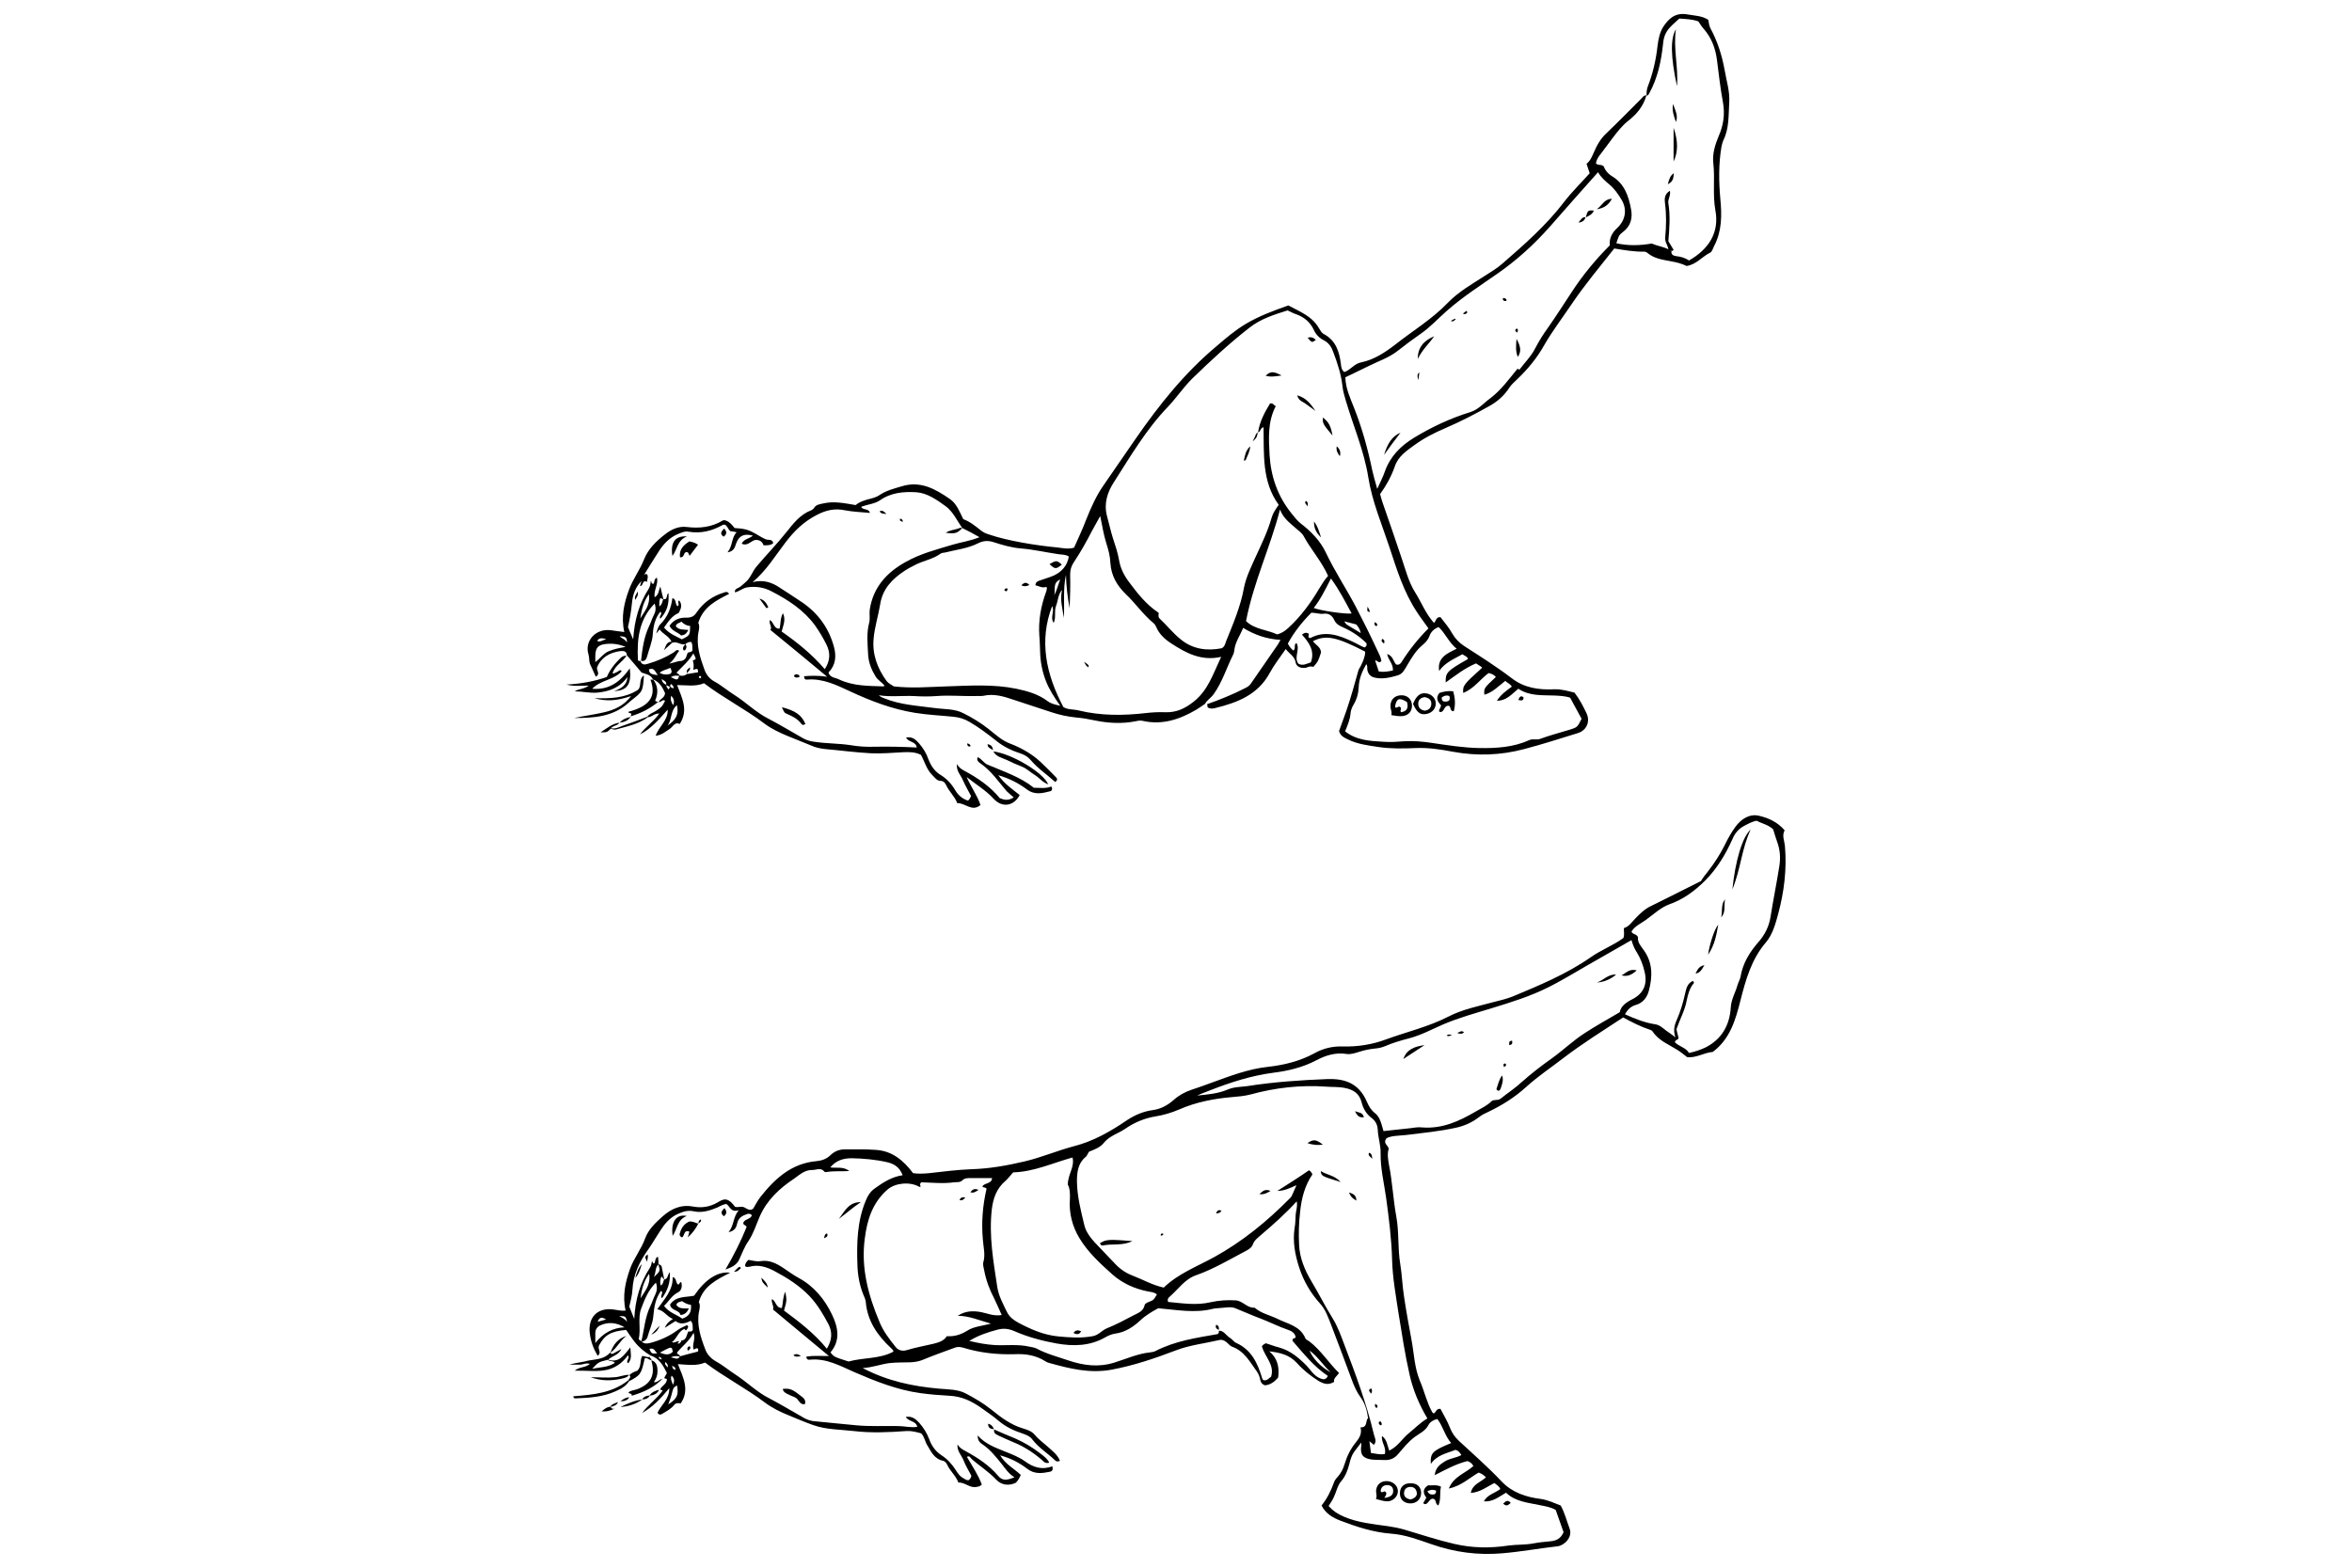 <?xml version="1.0" encoding="utf-8"?>
<!-- Generator: Adobe Illustrator 19.1.0, SVG Export Plug-In . SVG Version: 6.00 Build 0)  -->
<svg version="1.2" baseProfile="tiny" id="Layer_2" xmlns="http://www.w3.org/2000/svg" xmlns:xlink="http://www.w3.org/1999/xlink"
	 x="0px" y="0px" width="900px" height="600px" viewBox="144 97 900 600" xml:space="preserve">
<g>
	<path d="M403.4,611.3c0.7-0.1,1.2-0.5,1.3-1.2c2.1-0.2,2-2.3,2.7-3.5c0.7,0,1.4,0.2,1.7-0.7c-0.1-1.1,0.2-2.3-0.8-3.4
		c-1.9,1-4,1.6-5.8,0.1c-1.4,0.9-2.6,1.6-4.1,2.6c0.7-1.7,1.7-2.5,3.1-3.4c-2.5-1-3.4-3.3-6-3.7c2.7-3.9,6.1-7.3,5.9-12.3
		c1.7,0.3,1,2.4,2.2,2.9c0.5-0.4,0.5-1,1.1-1c0.4,1.6,0.2,3.3-1.4,4c-2.3,1.2-3.3,3.3-5.2,5.1c1.9,2.6,4.8,3.3,7,4.9
		c2.5-0.9,3.6-2.4,3.3-5.3c-1.2-0.1-2.4-0.7-3.4-1.4c-1,0.3-1.9,0.4-2.2,1.4c1.1,1.7,2.9,1.3,4.8,1.4c-0.7,1.5-1.5,2.3-3.2,2.5
		c-0.5-2.1-3.6-1.5-4-4c2.3-3.4,6.1-2.7,9.2-3.4c4.3-6.3,9.1-9.4,13.8-8.8c-5.2,2.7-10.3,5.1-12,11.3c0.6,0.9,0.4,2.2,0.1,3.5
		c-1,5.1,0.6,9.9,2.4,14.6c0.7,1.9,2.1,3.4,4,4.5c2.6,1.4,4.9,3.4,7.4,5c4.5,2.9,8.3,6.8,13.1,9.2c4.4,2.3,8.7,4.9,13.1,7.4
		c1.2,0.7,2.4,1.1,3.7,1.3c5.4,0.6,10.9,1,16.4,1.6c5.4,0.5,10.7,0.2,16.1,0.3c2.4,0,4.8,0.7,7.3,0.3c-0.5-2.4-3.3-1.9-4.4-3.8
		c2.4-0.4,3.8,0.8,5.1,2.2c1.7,1.9,3,4,3.9,6.4c0.9,2.5,2.4,4.6,4.7,6.1c2.2,1.4,4,3.4,5.4,5.6c0.8,1.3,1.7,2.6,3.2,3.3
		c0.5,0.3,0.9,0.7,1.8,0.6c0.4-0.4,0.9-0.8,1-1.7c-1-1.9-2.2-3.8-3-5.9c-0.8-2-2.6-3.6-2.3-6.1c0.7,1.3,1.8,1.9,3.1,2.6
		c4.6,2.5,9,5.4,12.4,9.4c1.5,1.8,3,2,6.3,0.6c-2.2-1.3-3.5-3.3-4.9-5.1c-2.2-2.7-4.3-5.4-7.2-7.4c-0.9-0.6-2-1.3-2-3.5
		c3.2,3.5,7,4.7,10.6,6.2c2.5,1,5.1,2,7.4,3.6c3.2,2.4,6.6,3.5,10.6,2c0.3,1.3,0,1.9-1,2.1c-3,0.6-5.9,1-8.7-1.2
		c-3-2.3-6.3-4-10.3-5.1c2.1,3.5,5.4,5.1,7.9,7.5c-0.5,1.2-1,2.1-1.9,3c-2.7,1.3-5.5,0.9-7.5-1.2c-2.9-3.1-6.5-5.3-9.5-8
		c-0.4-0.4-0.7-1.3-1.7-0.7c2,3.5,4.3,6.8,5.7,10.6c-0.7,0.7-1.4,0.8-2.1,0.9c-2.5,0.5-4.3-1.8-6.9-1.7c-0.9-2.6-3.2-4.4-4.3-6.9
		c-0.3-0.6-0.9-1.3-1.5-1.4c-3.4-0.7-4.6-3.5-6.1-6c-0.9-1.4-1-3.2-2.3-4.5c-1.8-0.5-3.6-1-5.6-0.9c-6.8,0.5-13.6,0.8-20.3,0
		c-5.2-0.6-10.5-0.5-15.5-2.3c-3.1-1.1-6.2-2.4-9.3-3.7c-3.2-1.3-6.3-2.8-9.1-4.9c-7.3-5.5-15.5-9.7-22.9-15.3
		c-3.3,1.4-6.8,0.8-10.4,0.6c2,5.1,4.6,9.8,1.1,15c-1.1-0.1-1.9-0.2-2.6,0.7c-1.1,1.4-2.8,2.3-4.3,3.2c-0.6,0.3-1.2,0.9-2-0.3
		c1.3-2.9,4.6-5.2,4.5-9.4c-3.2,3.9-6.3,7.2-10.4,9.5c2.3-3.1,5.6-5.4,7.9-8.6c-0.6-0.2-0.8-0.3-1-0.4c0.6-1.5,2.6-2,2.6-4
		c-0.4-0.1-0.8-0.3-1.2-0.4l0.1,0.1c0.3-0.6,0.7-1.2,1.1-2c-1.4-2.8-2.9-5.6-6.2-6.7l0.1,0.1c-2.4-1.4-4.6-3.2-6.3-5.4
		c-1.2-1.5-2.2-3.1-3.2-4.5c-5.9,0.5-8.3,2-10.4,6c-0.6,1.4,1.2,2.7-0.5,3.9c-1.6-2.7-2.6-5.4-3-8.5c-0.8-6.3,3-10.1,9.2-9.2
		c1.5,0.2,2.9,0.6,4.5,0.4c-1.3-5.7-0.1-10.9,1.7-16c1.5-4.1,4.3-7.5,5.8-11.7c1.2-3.3,3.9-5.9,6.6-8.3c3.4-3,7.1-4.7,11.8-3.8
		c3.3,0.6,6.4,0.1,9.3-1.6c1-0.6,2.1-1.3,3.3-1.1c1.6,0.4,2.5,1.7,3.4,2.8c1.3,0.3,2.6-0.4,3.7,0.3c1.1,0.6,2,1.3,3.2,0.4
		c0.9-1.5,1.7-3.1,2.8-4.5c5.6-7.1,12-12.9,21.5-13.7c2-0.2,3.7-0.8,5.2-2.2c1.5-1.5,3.4-2.3,5.5-2.3c4,0,8-0.1,12,0.2
		c6.2,0.4,10.5,4,14.2,8.9c1.9,0.3,4,0.2,6.2,0c5.3-0.6,10.7-1.3,16-1.5c7-0.2,13.7-1.4,20.5-3c6.4-1.5,12.4-4.1,18.8-5.8
		c7.5-1.9,14.1-5.7,20.4-10c2.9-1.9,6.1-3.3,9.6-3.8c3.2-0.4,5.8-1.8,8.2-3.9c2-1.8,4.2-3,6.8-3.9c2.5-0.8,4.9-1.7,7.4-2.6
		c7.2-2.6,14.3-5.4,22-6.2c6.2-0.7,12.2-2.2,17.7-5.2c3.2-1.8,6.8-2.7,10.6-2.6c5.7,0.2,11.5-0.7,16.8-2.7
		c7.9-2.9,16.2-4.8,23.8-8.7c5.4-2.8,11.5-4,17.4-5.6c2.4-0.6,4.9-1.2,7.2-2.1c10.3-4.3,20.7-8.6,30-15.1c4-2.8,8.6-4.5,12.4-7.3
		c0.5-1.3,0.1-2.4,0.2-3.8c1.9-0.5,3-2.3,4.4-3.7c1.8-1.9,3.7-3.7,6.1-4.8c6.3-3.1,12.6-6.3,19-9.5c0.7-1.2,1.6-2.4,2.6-3.6
		c2.5-3.2,4.7-6.6,6.5-10.2c1.2-2.5,2.5-4.8,4.1-7c2.2-3,5.4-5,8.9-4.2c3.6,0.8,7.2,2.4,9.9,5.6c-1.1,2-0.1,3.9,0.1,5.9
		c0.8,8.9-0.3,17.7-2.6,26.2c-1,3.7-2.1,7.7-4.6,10.7c-5.6,6.5-7.8,14.4-9.8,22.3c-1.9,7.5-4,14.8-10.6,19.7c-3.4,0.3-6.4,2.4-9.8,2
		c-1.3-1-2.5-2-3.8-2.8c-3.3-2.1-7.1-3.5-9.4-7c-0.2-0.3-0.5-0.5-0.8-0.6c-3.7-1.2-7.2-3-10.5-4.8c-7.9,5.2-15.6,10-22.8,15.5
		c-4.8,3.7-9.9,7.1-14.4,11.2c-4.3,3.9-9.1,6.9-14.3,9.4c-1.3,0.6-2.6,1.2-3.7,2.1c-2.6,2-5.5,3.3-8.7,4c-6.3,1.4-12.7,2-19.1,2.8
		c-2.7,0.3-5.5,0.2-7.5,1.2c-1.6,2.1,0.6,2.6,0.8,4.1c-0.6,1.8-0.3,3.9,0.1,6.1c1.3,6.5,1.6,13.2,2.8,19.8c1.1,6,0.5,12.1,1.5,18.1
		c0.7,4.2,0.8,8.5,1.5,12.8c0.8,5.4,1.8,10.8,2.8,16.2c1,5.2,1.1,10.6,3.2,15.7c1.7,3.9,2.6,8.2,4.7,12c0.2,0.3,0.4,0.6,0.8,0.5
		c0.7-0.5,0.8-1.8,2.4-1.7c1.2,2.3,2.7,4.8,3.7,7.4c0.8,2,1.9,3.5,3.4,4.9c5.5,5.1,11.1,10,16.3,15.5c4.1,4.3,9.4,6,15,6.7
		c2.8,0.4,5.2,1.6,7.6,2.5c1.6,2.9,2.3,5.9,3.4,8.8c1.3,3.4-2.1,6.5-4.5,6.8c-7.1,0.8-14.1,2.1-21.3,2.7c-9.3,0.8-18.3-0.4-27.1-3.5
		c-5-1.7-9.9-3.6-15.2-4c-6.9-0.5-13.3-2.6-19.6-5c-2.8-1.1-5.6-2.6-7.2-5.8c2.1-2.6,3.6-5.6,4.7-8.7c0.3-0.9,0.9-1.7,1.6-2.4
		c1.2-1.4,2-3,2.5-4.7c0.9-3,2.2-5.7,4.2-8.2c1.3-1.6,2.6-3.4,1.9-5.9c2.9,0.1,1.8-2.7,2.9-3.5c-0.4-3.1-1.2-5.7-2.8-7.9
		s-2.6-4.5-3.5-7c-2.6-7-5.2-14-7.9-21c-1.1-2.8-2.1-5.7-4.1-7.9c-3.7-4.1-6.4-8.7-8.1-14c-1.6-5-2.5-9.9-1.7-15.1
		c0.3-1.6,0.3-3.3,0.4-5c0.1-1.6,0.8-3.1,0.4-5.1c-4.4,4.8-9,8.9-13.6,12.8c-1.2,1.1-2.6,2-3.2,3.7c-0.4,1.2-1.7,2-2.9,2.6
		c-6.1,3.2-12.1,6.8-18.6,9.1c-4.5,1.5-6.9,5.3-10.1,8.1c-0.5,0.4-1.3,1.1-0.8,2.2c5.4,0.5,10.8,1.4,16.3,0.1
		c3.1-0.7,6.3-0.9,9.6-0.7c2.7,0.2,4.3,3,7.2,2.8c2.5,2.2,5.7,2.8,8.6,4.2c3.9,2,8.8,2.7,10.8,7.5c0.2,0.5,0.9,0.8,1.4,1.1
		c4.5,3.4,7.5,8.3,11.5,12.2c-0.9,1.3-2.2,2-1.9,3.4c-2.3,1.4-4.1,0.7-6-0.4c-3-1.9-5.9-4.2-8.2-6.8c-2.9-3.2-6.5-4-10.6-4.5
		c3.2,2.7,3.9,6.1,3.4,10c-1.4,1.7-3.1,2.9-5.1,3c-1.3-0.5-1.6-1.3-1.8-2.3s-0.6-2-1.2-2.9c-2.7-3.7-4.8-7.9-9.6-9.6
		c-0.8-0.3-1.4-1.2-2.2-1.8s-1.7-1-2.7-0.7c-5.6,1.3-11.3,1.9-16.7,4c-7.9,3-15.8,5.7-24.3,7.3s-16.3-0.4-24.2-2.6
		c-0.5-0.1-0.9-0.4-1.3-0.6c-3.6-2.3-7.6-2.9-11.7-2.7c-6.7,0.2-13.3-0.5-19.8-2.5c-1.1-0.3-2.1-0.4-3.1,0c-4.1,1.5-8.3,3-12.4,4.7
		c-1.5,0.6-2.9,0.8-4.5,0.9c-2.7,0.1-5.4,0-8.1,0.3c-3.3,0.4-6.5,1.7-10.3,1.9c9.5,5,19.2,7,29.3,7.9c3.4,0.3,7,0.2,10.1,1.8
		c3.4,1.8,6.7,3.7,9.7,6.1c3.7,3,7.5,5.9,12.2,7.3c1.6,0.5,3.3,1,4.4,2.3c1.5,1.8,3.3,3.1,5,4.6c1.7,1.6,3.8,3,4.8,5.5
		c-1,0.5-1.5,0.2-1.9-0.2c-2.8-2.7-6.3-4.8-8.7-8c-0.9-1.2-2.2-1.7-3.6-2.2c-3.4-1.1-6.6-2.6-9.4-5c-2.1-1.8-4.4-3.3-6.6-4.9
		c-3.7-2.6-7.5-4.4-12.2-4.6c-3.7-0.2-7.4-0.5-11-1c-8.8-1.2-17.1-4.5-25.2-8c-5.5-2.4-10.7-5.4-17-4.8c-0.6,0.1-1.5,0-1.4-1.2
		c2.7-0.4,5.4-0.2,8.6-0.2c-7.4-6.1-14.3-11.9-21.4-17.8c0.5-1.3-0.8-2.5-0.4-4c1.6,0.8,1.5,3.5,3.8,3.4c0.5-2.1,0.3-4.1,1.3-6.2
		c0.6,3.3,0.6,3.3-0.5,7.2c5.8,4.3,11.6,8.7,16.4,14.6c2-3.3,2.2-6.3,0.6-9.4c-2-3.8-4.2-7.5-7.2-10.7c-3.9-4.1-8.7-7.1-13.6-9.7
		c-2.9-1.5-6-2.5-9.3-1.6c-0.6,0.1-1.2,0.3-1.8-0.2c0-1,0.5-1.7,1.3-2.4c1.4,0.2,2.9,0.7,4.5,0.5c3.5-0.6,6.3,0.9,9,2.7
		c1.9,1.3,3.7,2.6,5.7,3.7c5.9,3.2,10,8.2,12.8,14.1c2.3,4.8,3.3,9.8-0.6,14.4c1.3,1.7,1.3,1.7,6.9,3.5c5.8-1.6,11.9-0.9,17.2-3.8
		c-0.1-0.3-0.1-0.4-0.2-0.5c-0.2-0.3-0.4-0.6-0.7-0.8c-5.2-4.8-9.1-10.4-9.7-17.7c-0.1-0.9-0.5-1.8-0.9-2.7
		c-1.5-3.7-2.2-7.6-2.3-11.5c-0.3-8.4-0.1-16.7,3.2-24.6c0.8-2,1.8-3.5,3.5-4.7c3.2-2.3,6.5-4.4,10.6-5c-1.2-3.2-3.4-4.4-6-5
		c-4.4-1-8.9-1.4-13.5-1.5c-3.3,0-6,0.9-8.2,3.5c2.3,0.4,4.9-0.5,7.3,1.4c-3.2,0.2-6-0.1-8.8,0.4c-0.2,0-0.6,0-0.7-0.1
		c-1.3-1.8-3.1-0.7-4.6-0.7c-2.9-0.1-4.9,1.8-7,3.3c-5.6,3.7-10.3,8.1-13.1,14.3c-1.4,3.2-2.4,6.6-4.4,9.6c-1.5,2.1-2.4,4.6-3.5,7
		c-1,2.2-3,3.1-5.3,3.9c3.1-5.3,5.9-10.8,8.1-16.3c-0.3-0.8-1.6-0.7-1.2-1.8c0.7-1.3,2.6-1.1,3.2-2.6c-0.4-0.7-1.1-0.7-1.6-0.6
		c-1.9,0.6-3.5,1.4-4,3.6c-0.3,1.4-0.8,2.9-3.3,3.4c2.2-2.7,1.6-5.7,3.9-8.4c-3.2,1-3.4-1.7-4.8-2.4c-1.4,0.2-2.4,0.9-3.5,1.4
		c-2.9,1.2-5.9,2.1-9,1.4c-2.3-0.5-4.2,0.2-6.2,1.1c-2.8,1.3-4.8,3.6-6.4,6.1c-1.6,2.4-3,4.9-4.6,7.2c-3.4,4.7-5.9,9.7-6.2,15.7
		c-0.1,2.1-0.7,4.2-1.2,6.4c0.5,1.3,1.1,2.7,1.9,4.7c0.4-7.6,2.3-13.9,6-19.6c0.5-0.7,0.6-1.7,0.8-2.5c0.3,0.2,0.2,0.9,0.8,0.9
		c0.7-0.7,0.1-2.1,1.5-2.6c0.1,1,0.2,2,0.2,2.9c-1.4,1.2-0.9,3-1.8,4.9c2.5-2.3,2.5-2.3,1.7-5c0.5,0.3,1.1,0.3,1.3,1
		c0.3,1.7,0.7,3.3,1,5c-0.3-0.3-0.6-0.7-1.1-1.3c-0.5,1.3-0.6,2.3-0.3,3.5c1.1-0.5,0.9-1.6,1.4-2.3c1.4-0.2,1.2-1.7,2.1-2.8
		c0.3,4-0.9,7.1-3,10c-0.9-1.1,0.8-1.9-0.3-2.9c-2.2,2.9-2.7,6.3-3,9.7c-0.2,2.8-1.5,5.2-2.2,7.9c-0.3,1.1-1.2,1.8-2.4,1.9
		c1.1-4.6,1.4-9.4,3.5-13.7c0.7-1.4,1.1-2.9,1.8-4.2c0.7-1.5,0.9-2.9,0.3-4.7c-3,2.9-4.4,6.6-5.7,10.1c-1.3,3.6,0,7.7-0.9,11.6
		c0.4,0.3,0.7,0.5,1.1,0.8c0.9,1,2.1,0.9,3.3,0.6c3.8-1,7.4-2.6,10.6-5c1.1-0.8,2.3-1.2,3.4-1.8c0.1,0,0.3,0.2,0.5,0.3
		c0.1,0.7-0.3,1.1-0.7,1.6c-0.5,0.2-0.6-0.6-0.7-0.5c-2.5,1.1-2.8,3.7-4.8,5.1c1.2,0.5,2-0.7,2.9-0.3
		C403.4,610.6,403.4,611,403.4,611.3z M411,614.3c0.3-0.4,0.2-0.8,0-1.2c-0.6-0.3-1,0.3-1.6,0.4c-0.7-2,0.9-3.9,0-6.4
		c-1.7,3.2-4.3,5.1-6.3,7.5c-0.2,0.9,1.2,0.7,1.1,1.6c-1-0.2-2.1-0.4-3.5,0.3c1.5,0.2,2.6,1.2,3.5-0.4
		C406.3,615.5,408.6,614.9,411,614.3z M614.6,609c0.9,0.5,1.5,1.6,2.5,2c5.9,2.7,8.2,7.9,9.9,13.6c0.1,0.2,0.2,0.4,0.4,0.6
		c1.4,0.4,2.1-0.7,3-1.3c1.4-4.6-2.3-7.4-3.5-11.5c0-0.5,0.7-0.9,1.5-1.3c1.7,0.5,3.3,1.2,5,1.6c4.3,1.2,7.4,3.8,10.5,6.9
		c1.9,2,3.3,4.8,6.6,5.3c0.6-0.1,1.2-0.3,1.6-1.3c-5.4-3.6-9.4-8.7-13.5-13.4c-0.2-1.2,0.9-0.8,1.2-1.4c-0.3-1.7-1.6-2.4-3.1-2.9
		c-3.5-1.2-6.8-2.9-10.2-4.2c-3.3-1.2-6.5-2.7-9.8-4c-1.7-0.7-3.8-0.2-5.7-0.1c-0.9,0.1-1.9,0.1-2.8,0.3c-7,1.8-14,0.4-21-0.2
		c-2.4,1.3-4.8,2.7-6.8,4.6c-2.7,2.5-5.8,4.6-9.6,5.1c-1.4,0.2-2.8,0.8-4,1.5c-5.8,3.3-12.1,3.4-18.4,2.3c-5.6-1-11.2-2.5-16.4-4.8
		c-2.1-0.9-4.1-1.1-6.3-0.5c-3.8,1-7.4,2.2-10.8,4.3c3.3,0.8,6.5,1.4,9.8,1.6c4.4,0.2,8.8-0.4,13.2,0.6c0.9,0.2,1.9,0.3,2.7,0.7
		c3.9,2.1,8.2,3.2,12.3,4.6c5.7,1.9,11.4,2.7,17.5,0.8c4.5-1.4,8.9-3.4,13.6-3.9c0.7-0.1,1.5-0.2,2.1-0.5c7.5-3.9,15.8-5.1,23.8-6.5
		c0.7-0.4,0.4-1,0.6-1.4l-0.1,0.1C612.3,606.2,613.1,608.1,614.6,609z M559.3,539.9c-2.9,2.5-3.2,5.9-3.2,9.4
		c0.1,5.7,1.5,11.1,2.8,16.5c0.6,2.6,2.2,4.7,4,6.7c2.6,2.8,5.3,5.5,7.9,8.3c1.9,2,4.1,3.5,6.8,4.5c3.9,1.5,7.5,3.6,11.7,4.5
		c5.5-5.3,12.6-8,19.2-11.6c10.9-6,20.3-13.7,29-22.5c0.3-0.3,0.5-0.5,0.7-0.8c0.6-1.2,1.1-2.5,1.9-4.3c-2.6,1.2-4.8,2.2-7.3,2.2
		c4.1-2.6,8.2-5.2,12.1-7.9c0.7,0.4,1,0.9,1.3,1.6c-2.9,4.2-4.2,9.2-4.7,14.3c-0.5,4.2-0.6,8.3-0.4,12.5c0.2,5.2,2.2,9.9,4.9,14.4
		s5.1,9.3,7.9,13.8c2,3.2,3.2,6.7,4.5,10.1c4.3,11.3,8.5,22.5,11.3,34.3c0.3,1.3,1.3,2.7,0,4.1c-0.5-0.4-0.9-0.8-1.7-1.4
		c0.2,1.7,0.4,3,0.6,4.5c1.9,0.3,3.6,0.7,5.3,0.4c0.7-2.5-1.4-4.4-1.1-6.9c1.9,1.3,2,3.4,2.8,5.6c3.3-1.6,4.9-4.5,7.3-6.5
		c2.4-1.9,4.5-4.2,7.3-5.8c-3.2-5.4-5.5-10.9-6.8-16.7c-1.8-7.9-3-15.9-4.3-23.9c-1-6.6-2.2-13.2-2.4-19.9c-0.2-8-1.2-16-2.3-24
		c-0.8-5.7-2.2-11.3-2.1-17c0.1-3.1-1-6-1.1-9.1c-0.1-1.7-0.8-3.2-2.2-4.3c-2.1-1.5-3.4-3.7-4-6.2c-0.9-3.4-3.3-4.8-6.4-5.4
		c-2.4-0.5-4.8-0.3-7.1-0.5c-9.9-0.7-19.5,0.4-29,3c-2.3,0.6-4.7,0.8-7.1,1c-6.9,0.6-13.7,1.9-20.1,4.7c-3,1.3-6.1,2.2-9.2,2.7
		c-4.3,0.7-8.2,2.4-11.8,4.9c-0.8,0.5-1.6,1-2.5,1.4c-2,1-3.9,2-5.4,3.8c-1.4,1.8-3.7,2.6-5.7,3.4C560,539,559.8,539.6,559.3,539.9z
		 M768.5,479.5c4.4-2.2,6-5.8,4.8-10.6c-0.6-2.6-1.5-5-2.9-7.3c-0.9-1.4-1.6-2.9-2.1-4.8c-4.4,2.5-8.8,5-13.1,7.5
		c-6.1,3.4-12.1,7.2-18.4,10.4c-7.1,3.6-14.6,5.9-22.1,8.2c-6.2,1.9-12.4,3.6-18.3,6.1c-4.4,1.9-8.6,4.2-13.2,5.4
		c-3.1,0.8-6.2,1.7-9.2,3c-1.2,0.5-2.5,0.8-3.8,0.9c-2,0.2-4,0.6-5.9,1.2c-1.6,0.5-3.3,1.1-4.9,0.9c-4.3-0.7-8.1,0.5-11.7,2.4
		c-5.3,2.8-11,4.1-16.7,4.8c-8.2,1.1-16,3.6-23.7,6.6c-1.7,0.7-3.5,1.3-5.2,2.1c4-0.4,7.9-0.7,11.7-2.3c2.3-1,4.9-1,7.4-1.3
		c10.1-1.6,20.4-2.3,30.6-2.7c6-0.2,12,1,15.3,8.8c0.7,1.6,1.5,3,3,4.2c2,1.5,2.5,4.2,3.3,6.9c3.4-0.4,6.8-0.7,10.2-1.1
		c1.5-0.2,3.1-0.5,4.6-0.3c7.7,0.6,14.2-2.4,20.5-6.1c2.1-1.2,4.3-2.2,6-3.9c1-0.9,2.3-0.1,3.5-1c2.6-2.1,5.4-3.9,7.9-6.2
		c3.7-3.3,7.7-6.4,11.8-9.3c4.3-3.1,8-6.7,12.5-9.6c4.3-2.8,8.8-5.3,13.4-8C764.2,482.1,766.3,480.6,768.5,479.5z M777.2,489
		c1.8,0.2,3,1.4,4.3,2.4c1.1,0.7,2.1,1.5,3.6,2.6c-0.9-2.5-0.4-4.6,0.5-6.6c1.5-3.4,2.5-6.9,3.3-10.5c0.4-1.8,0.9-3.6,2.9-4.5
		c0.2,0.4,0.5,0.7,0.4,0.8c-1.7,2-2.3,4.4-2.8,6.8c-0.7,3.8-2.6,7.1-3.9,10.9c0.2,1,0.5,2.2,0.8,3.3c0,0.9-1.3,0.6-1.4,1.7
		c1.5,1.6,4.2,2,5.4,4.1c2.3-0.5,4.4-1.2,6.3-2.1c6.3-3.2,9.3-8.6,9.7-15.5c0.2-3,1.8-5.6,2.6-8.5c0.3-1,0.9-2,1.1-3
		c0.9-5.3,3.5-9.5,7-13.5c2.4-2.8,3.9-5.8,4.5-9.5c1-6.3,2.3-12.7,3.3-19c0.6-3.4,0.4-6.6-0.8-9.8c-0.6-1.6-1-3.2-1.5-4.7
		c-1.9-1.8-4.3-2.2-6.4-3.3c-1.8,0.4-3.4,1.3-4.9,2.1c-2,1.1-3.4,2.8-4.3,5c-2.6,5.8-5.8,11.1-10.3,15.7c-4,4-8.4,7.3-13.8,9.2
		c-3.3,1.2-6,3.8-8.9,5.9c-1.9,1.4-4.2,2.3-5.6,4.5c0.3,1.2,1.9,0.8,2.5,2.2c-0.3,1.7,0.9,3.2,2,4.7c3.7,4.9,3.6,10.4,2.1,15.9
		c-0.7,2.5-2.2,4.5-4.9,5.3c-1.8,0.5-3.1,1.6-4.2,3.6C769.6,486.9,773.3,488.4,777.2,489z M519.5,599.2c2.4,0.5,4.8,1.6,7.8,1.1
		c-1-2.2-1.9-4.4-2.9-6.4c-1.8-3.4-3.1-7-3.8-10.7c-0.2-1-0.6-2.2-0.3-3.2c0.8-2.9,0-5.7-0.2-8.5c-0.6-6.6-0.1-13,1.4-19.5
		c-0.3-0.7-1.1-0.3-1.6-0.9c0.8-1.5,3.6-0.9,3.7-3.2c-2.7,0-5.4,0-8.1,0c-1.2,0-2.3-0.1-3.3,0.9c-0.8,0.8-2,0.6-3.1,0.7
		c-4.3,0.6-8.6,0.1-12.6,0c-0.6,0.6-0.5,1.1-0.2,1.5c-0.1,0.3-0.3,0.3-0.6,0.2c-3.5-2-9-1.5-12,1c-5.8,5-7.9,11.6-8.8,18.9
		c-1.5,11.3,1.4,21.8,5.7,32c1.4,3.4,3.7,6.4,6,9.3c1.2,1.6,2.9,1.8,4.5,1.3c3.3-1,6.7-1.6,10.1-2.4c1.9-0.5,3.9-1,5.1-2.9
		c2.9,0.2,5.4-0.6,7.8-2.1c2.5-1.6,5.6-1.8,9.1-2.7c-4.6-1.3-8.4-3-12.7-3C513.3,598.7,516.3,598.6,519.5,599.2z M554.4,540
		c-7.8,2.2-14.9,5.5-22.7,5.7c-1.1,1.2-1.9,2.3-3,3.3c-3.4,2.9-4.7,6.7-5.2,11c-1.1,10,0.6,19.7,2.1,29.5c0.5,3.4,2.2,6.5,3.7,9.6
		c0.9,1.9,2.5,3.1,4.3,4.1c4.9,2.6,9.9,4.8,15.5,5.3c4.3,0.4,8.6,0.7,13-0.1c2.3-0.4,3.5-2.2,5.4-3c3.5-1.4,6.9-3.2,10.3-5
		c1.7-0.9,3.7-1.5,4.2-3.9c0.2-0.8,1.4-1.1,2.3-1.5c1.2-0.5,1.2-0.6,2.4-2.6c-1-0.8-2.1-0.9-3.3-1.1c-5.1-1-9.7-3-13.7-6.5
		c-4.7-4.2-9.4-8.5-12.7-14c-2.7-4.5-4-9.6-3.6-14.9c0.1-2,0-4.1-0.8-5.5C552.6,546.4,555.3,543.7,554.4,540z M709.8,660.6
		c-3.5,2-6.6,5.1-11.4,6.1c1.9-4.7,6.3-5.8,9.4-8.6c-0.5-1-1.3-1.6-2.3-1.9c-4.4,1.1-8.2,3.2-12.5,5.4c0.3-2.9,2-4.1,3.9-5.3
		c2-1.2,4.3-1.3,6.3-2.4c-0.6-1-1.2-1.7-2.2-2c-3.3,1.3-7.1,1.9-9.5,5.4c-0.2-4.2,0.5-5,7.8-8c-2.4-2.7-3.1-6.4-5.3-9.2
		c-1.4,0.3-2.8,1.1-3.4,2.3c-1.2,2.3-3.4,3.2-5.3,4.6c-2.4,1.8-4.3,4.2-6.2,6.4c-1.4,1.7-3.1,2.5-5.3,2.4c-1.7-0.1-3.4,0-5-0.2
		c-3.4-0.5-4.4-2-3.9-5.4c0-0.3,0-0.7,0-1.1c-2.8,3.8-3.5,3.8-4.6,8.3c-0.6,2.3-1.4,4.5-3,6.4c-0.8,0.9-1.3,2-1.7,3.1
		s-0.8,2.3-1.3,3.3c-0.5,1.1-1.2,2-1.9,3.2c1.6,1.8,3.5,3.1,5.9,4.1c5.4,2.3,11.1,2.8,16.7,3.6c2.1,0.3,4.2,0.7,6.3,1.3
		c6.4,1.9,12.7,4,19.2,5.5c6.9,1.6,13.8,1.7,20.9,0.6c3.1-0.4,6.3-0.2,9.4-0.8c2.1-0.4,4.2-0.6,6.4-0.8c2.4-0.2,4.1-1.1,5.1-3.5
		c-1-2.8-2-5.7-3-8.5c-1.9-1.1-3.9-1.4-5.9-1.8c-4.6-1-9.5-1.3-13.1-4.8c-2.7,1.5-5,3.6-8.5,3.3c1.4-2.6,4.2-3.1,6.3-4.7
		c-0.4-1-1.3-1.6-2.3-2.3c-2.8,1.4-5.3,3.5-9,3.8c0.7-3.5,3.9-4.1,5.8-6C711.8,661.6,711,661,709.8,660.6z M373.6,604.3
		c-1.1,0.5-1.8,1.6-1.8,2.9c0,1.1,0,2.1,0,3.8c3.1-3.9,6.7-5.8,11.2-6C380,603.2,376.8,602.8,373.6,604.3z M389.1,593.9
		c1.6-2.7,4-5.1,3.3-9.4C390.1,587.7,389.5,590.8,389.1,593.9z M401,630.7c-0.3,1.2-0.8,2.4-1.3,3.8c3.4-2.2,4-3.5,3.4-7.2
		C401.4,627.8,401.4,629.4,401,630.7z M645.1,613.9c1.1,2.9,4.5,6.5,8.1,8.3C650.3,619.6,648.3,616.2,645.1,613.9z M401.5,614.3
		c-0.2-0.5-0.3-0.9-0.4-1.3c-0.7-0.4-0.7-0.4-4.6,1.7C398.6,615.5,400.1,615.8,401.5,614.3z M392.5,613.3c0.8,1.8,0.8,1.8,3,1.7
		C394.7,614.3,394.3,612.6,392.5,613.3z M384,603c-0.6-2.3-0.6-2.3-3.1-2.3C382,601.3,383.2,601.8,384,603z M375.9,602
		c-1.7-1.1-2.6-0.8-3.2,0.9C373.7,602.6,374.6,602.4,375.9,602z M401.5,627c0.8-1.6,0.4-2.6-0.5-3.5
		C400.4,624.8,401.1,625.7,401.5,627z M396.1,616.3c-0.1,0.8,0.6,0.8,1.1,1C397.1,616.7,396.8,616.4,396.1,616.3z M398.6,618.3
		c-0.4,1,0.4,1.4,1,2.1C399.6,619.2,399.2,618.8,398.6,618.3z M402.3,621.3c0.5-0.9-0.3-1.1-1.1-1.6
		C401.3,620.7,401.6,621.1,402.3,621.3z"/>
	<path d="M620.4,360.4c0.8-0.4,1.7-0.9,2.2-1.7c3.4-5,6.9-9.9,10.3-14.9c0.3-0.5,0.6-1,1.1-1.9c-5.3-0.3-9.9-1.9-14.3-4.6
		c-1.2,3-3.1,5.5-3.4,8.7c-0.1,0.6-0.2,1.2-0.5,1.7c-2.5,5-4.1,10.4-7.4,15c-1,1.4-2.5,2.2-3.3,3.7c-1.1,0.7-2.1,1.5-3.3,2.2
		c-6.3,3.7-13,6-20.5,4.3c-0.8-0.2-1.7-0.1-2.5,0.1c-5.4,1.1-10.7,0.8-16-0.3c-2.3-0.5-4.7-0.9-7-1.1c-3.2-0.3-6.4-1-9.4-2
		c-4.9-1.6-9.7-3.2-14.6-4.8c-3.8-1.3-7.5-2.4-11.5-1.5c-1,0.2-2.1,0-3.2,0.1c-4.9,0.1-9.8-0.4-14.7,0c-2.8,0.2-5.7,0.2-8.6,0
		c-4.5-0.2-9,0.4-13.5-0.3c0.6,0.6,1.2,0.8,1.9,1.1c6.3,2.6,13,2.9,19.6,3.8c3.6,0.5,7.5,0.2,10.9,2c3.4,1.7,6.7,3.7,9.7,6.1
		c2.5,2,5,4.3,7.9,5.4c5,1.9,9.4,4.5,13.1,8.3c1.5,1.5,3.1,3,4.5,4.5c0.5,0.5,1.1,1.1-0.1,2c-3.1-2.8-6.7-5.2-9.4-8.4
		c-1-1.2-2.3-2-3.8-2.5c-3.4-1.1-6.6-2.6-9.4-4.9c-3.3-2.6-6.6-5.1-10.2-7.2c-2-1.2-4.1-1.8-6.4-2c-4.9-0.5-9.8-0.7-14.6-1.5
		c-8.6-1.4-16.8-4.5-24.7-8.2c-5.2-2.4-10.4-5-16.4-4.5c-0.5,0-1.2,0.1-1.2-1.3c2.7-0.2,5.4-0.3,8.8,0.2c-7.5-6.2-14.4-12-21.7-17.9
		c0.8-1.2-0.7-2.3-0.2-3.8c1.6,0.9,1.4,3.4,3.7,3.3c0.5-1.9,0.2-4,1.3-5.9c1.2,2.5,0.1,4.6-0.5,7c6,4.2,11.6,8.7,16.5,14.4
		c2.1-3.2,2.2-6.2,0.7-9.3c-1.3-2.6-2.7-5-4.4-7.4c-4.3-5.9-10.3-9.8-16.7-13.1c-2.9-1.5-5.9-2-9.3-1.5c-1.8,0.3-3,1.6-4.7,1.9
		c-0.1-1.2,0.7-1.4,1.3-1.7c1.1-0.5,1.8-1.4,2.7-2.1c2.1-1.7,2.7-4.3,4.4-6.2c3.7-4.4,7.7-8.5,11.3-13c2.7-3.4,5.3-6.8,9.5-8.4
		c0.4-0.2,0.9-0.5,1.1-0.9c0.8-1.3,2.1-1.4,3.4-1.7c4.2-1,8.3-0.1,12.5,0.6c1.3-1.1,2.8-1.6,4.4-2.1c1.6-0.4,3.4-0.8,4.7-1.7
		c2.7-1.8,5.6-2.5,8.6-3.4c7.2-2.2,12.9,1.1,18.4,4.9c2.6,1.8,3.7,4.9,5.1,7.7c2.5,0.9,4.6,2.6,6.6,4.2c1,0.8,2,1.3,3.1,1.6
		c7.1,2.5,18.5,4.3,26.1,5c2,0.2,4.2,0.8,6.6,0.1c1.6-3.6,3.3-7.2,4.7-10.9c1.8-4.5,3.8-9,6.6-13c4.1-5.9,8.1-11.8,12.2-17.7
		c9-13,18.8-25.3,31-35.5c3.6-3.1,7.1-6.1,11.3-8.6c5.1-3,10.5-5,16.2-7c4.2,2.3,9,4,11.7,8.7c0.5,0.8,1,1.8,1.8,2.2
		c4.7,2.5,6,6.8,6.6,11.5c0.1,1.2,0.3,2.3,1.3,3.1c2.4-0.8,3.8-3.2,6.4-3.7c5-1,9.3-3.9,13.2-6.9c6.6-5.2,13.9-9.6,19.9-15.8
		c4.2-4.4,9.6-7.4,14.7-10.7c2.2-1.4,4.5-2.8,6.4-4.5c8.4-7.3,16.7-14.6,23.5-23.5c3-3.9,6.5-7.3,9.8-11c-0.4-1.2-0.8-2.3-1.2-3.6
		c1.4-1.1,2.1-2.8,2.8-4.4c1.2-2.8,2.6-5.3,4.9-7.4c4.5-4.3,8.8-8.7,13.2-13.1c0.6-0.6,1-1.4,2-1.3c-1.1,4.1-3.7,7.2-6.9,9.7
		c-2.4,1.9-4.2,4.2-6,6.6c-1.5,2-3,4-4.5,6c-0.9,1.1-1.7,2.3-1.9,3.7c0.8,1,2,0.2,3,1.2c0.5,1.5,1.7,2.9,3.4,3.9
		c4.5,2.8,6.1,7.5,7,12.3c0.7,3.4,0,6.6-3.1,8.9c-1.6,1.2-1.6,1.6-2.5,4.3c4.5,1,8.9,0.9,13.6,0.1c2.1,1,4.7,1.2,6.8,2.5
		c0.2,0.1,0.5,0.3,0.7,0.4c-0.2,1.2,0.5,1.7,1.6,1.9c1.8,0.2,3.5,0.6,5.1,1.7c7.5-4.3,11.7-10.6,10.1-19.2
		c-1.1-6.1-0.1-12.1-0.8-18.1c-0.4-3.5,0.7-7.1,2.1-10.4c1.8-4.1,2.4-8.3,1.6-12.8c-1-5.4-1.6-10.8-2.3-16.3
		c-0.6-4.5-2.1-8.5-5.1-11.9c-0.8-0.9-1.4-1.9-2-2.8c-2.4-0.9-4.8-0.9-7.3-1.1c-1.2,1.1-2.5,2.2-3.6,3.4c-1.6,1.7-2.4,3.7-2.6,6.1
		c-0.7,6.6-2,13.1-5.3,19.1c-0.2,0.4-0.5,0.8-1,1c-0.1-1.2,0-2.3,0.4-3.5c2-5.1,3.2-10.4,3.8-15.9c0.3-2.3,0.8-4.8,2-6.8
		c2.1-3.3,4.7-5.8,9.3-5c2.8,0.5,5.7,0.5,8.1,2.1c0.2,1.2,0.3,2.2,0.8,3.2c2.7,5,4.4,10.3,5.4,15.8c0.7,4.2,2.1,8.4,1.8,12.7
		c-0.3,4.8,0,9.8-2.2,14.3c-0.4,0.8-0.6,1.8-0.8,2.7c-1.1,6.6-1,13.3-0.4,19.9c0.6,6.1,0.6,12.2-2.3,17.8c-0.5,0.9-0.8,2.3-1.6,2.7
		c-3.1,1.5-5.2,4.5-9,5.1c-1.8-0.9-3.8-1.4-6-1.8c-3.1-0.6-6.4-1-9-3.2c-0.3-0.3-0.9-0.5-1.3-0.5c-3.8,0.1-7.6-0.6-11.4-1.2
		c-5.6,7.1-11.3,13.9-16.3,21.3c-3.5,5.2-7.4,10.3-10.5,15.7c-2.8,5-6.3,9.2-10.4,13.1c-1,1-2.1,1.9-2.9,3.1c-1.9,3-4.5,5.3-7.5,7
		c-5.5,3.1-11.1,6-16.9,8.5c-4.2,1.8-8.2,3.8-11.9,6.5c-3,2.2-6.3,4.3-7.6,8.3c-1.3,3.7-3.2,7.2-5.6,10.5c0.3,1,0.5,2,0.9,3.1
		c2.5,7.2,5,14.4,7.4,21.6c1.5,4.4,2.6,8.9,5.1,12.9c2.4,3.8,4,8.1,7.2,11.7c0.9-0.7,0.7-2.3,2.5-2.2c1.5,2,3.3,4,4.6,6.4
		c1.1,1.9,2.6,3.4,4.4,4.6c6.2,4,12.4,7.9,18.3,12.4c4.8,3.7,10.4,4.5,16.2,4.2c2.8-0.1,5.4,0.7,7.8,1.3c2,2.6,3.3,5.2,4.6,7.9
		c1.5,3.2,0,6.6-3.4,7.6c-6.8,2.1-13.6,4.3-20.5,6.1c-9,2.4-18.1,2.7-27.3,1c-4.7-0.9-9.4-1.6-14.2-1.4s-9.5,0.3-14.2-0.4
		c-4-0.6-8.1-1.1-11.7-2.9c-1.4-0.7-2.9-1.3-3.4-3.2c0.9-2.4,1.8-4.9,2.7-7.5c1.8-5.2,3.2-10.4,4.7-15.7c0.2-0.7,0.7-1.2,1-1.9
		c0.8-1.7,1.6-3.4,1.6-5.3c-11-5.7-15.1-6.5-20-4c1,1.4,3,2.2,3.1,4.3c-1.1,3.4-1.1,3.4-2.9,5.5c-0.5,0-0.9-0.2-1.4-0.1
		c-0.6,0.1-1.1,0.4-1.7,0.5c-1.7,0.2-3.4-0.4-3.7-2c-0.4-2.5-2.4-3.3-3.8-5.2c-2.2,3.2-4.4,6-6.1,9.1c-4.5,8.4-12.4,11.4-20.9,13.5
		c-0.9,0.2-1.9,0.4-2.9-0.3c0-0.3-0.1-0.8-0.2-1.2C610.5,364.9,615.5,362.9,620.4,360.4z M512.2,299.1c-2-2.9-3.6-6.4-6.4-8.4
		c-3.3-2.4-7-5-11.1-5.3c-4.8-0.3-9.8,0.1-14,3.1c-2.1,1.4-4.7,1.5-7.2,2.5c0.8,1.4,2.8,0.4,3.4,2.3c-3.3-0.3-6.5-0.4-9.6-1
		c-3.8-0.8-7.1-0.1-10.6,1.7c-5.1,2.6-8.8,6.2-12.2,10.7c-3.9,5.1-7.2,10.6-12.5,15.1c4.2-1.1,7.6,0.2,10.5,2.2
		c2.9,1.9,5.8,3.7,8.7,5.7c6,4.2,10,9.8,11.9,16.8c1,3.6,0.7,7.1-2.1,9.9c0.7,2.1,2.7,1.9,4.2,2.7c5.4,2.5,11.1,2.4,16.8,2.6
		c0.1,0,0.2-0.1,0.5-0.2c-1-1.4-2.5-2.1-3.4-3.5c-1.6-2.6-2.7-5.3-2.9-8.3c-0.2-4.2-0.7-8.3,0.4-12.4c0.4-1.6,0-3.2,0.2-4.9
		c1.3-8.7,6.6-14.4,13.9-18.4c5.5-3.1,11.7-4.7,17.7-6.5c3.3-1,6.7-1.4,10.4-2.9C516.4,301.2,514.3,300.1,512.2,299.1L512.2,299.1z
		 M625.4,262.5c0.6-4.2,2.6-7.8,4.6-11.1c1.4-0.2,1.4,0.9,2.2,1c-3.2,6.1-2.7,12.4-2.4,18.7c0.5,8.3,3.1,15.8,8.4,22.4
		c1.1,1.4,2.2,2.8,3.6,3.9c3.9,3,7.4,6.6,9.5,11c3.4,7.2,7.8,13.8,11.5,20.8c2.8,5.4,5.5,10.8,8.1,16.4c0.7,1.5,1.5,2.9,1.7,4.4
		c-1.1,1.2-1.5-0.4-2.4-0.2c0.5,1.4,0.9,2.8,1.4,4.2c1.9,0.3,3.6,0,5.4-0.4c0.2-2.5-1.8-4-2.2-6.3c2.2,0.7,2.3,2.7,3.4,4
		c1,0.3,1.6-0.1,2.1-0.9c2.9-4.6,6.3-8.9,10.3-12.9c-1.5-2.2-3.1-4.2-4.5-6.4c-5-7.6-7.6-16.1-10.4-24.6c-2.9-8.8-6.6-17.4-8.1-26.7
		c-1.6-10.2-5.7-19.6-8.6-29.4c-0.5-1.8-1.1-3.6-1.3-5.6c-0.5-4.5-1.9-8.8-3.5-13c-0.7-2-1.7-3.6-3.7-4.6c-1.6-0.8-2.9-2.1-3.7-3.8
		c-1.4-3.1-3.8-5.1-7-6.2c-1-0.3-1.9-0.9-3.1-1.4c-5.1,1.6-10.3,3.2-14.7,6.7c-7.7,6-14.9,12.7-21.9,19.5c-3.3,3.3-5.9,7.2-9.1,10.6
		c-8.4,8.7-14.4,19-20.8,29c-2.4,3.7-3.9,8.1-2.6,12.9c0.8,2.9,1.4,5.8,2.3,8.6c0.9,2.7,1.8,5.4,2.3,8.2c0.5,3.2,2,6.1,4,8.7
		c3.1,4.1,6.2,8.2,11.1,11.5c0.3,0.2-0.4,1.4,0.4,2.2c2.8,2.6,5.2,5.7,8.1,8c4.6,3.8,10.1,4.5,15.7,3.4c1.1-0.6,1.3-1.6,1.6-2.5
		c2.7-6.7,5.6-13.4,6.9-20.6c0.8-4.1,2.7-7.9,4.4-11.7c2.3-5,4.7-9.9,6.2-15.2c0.5-1.7,1.5-3.2,2.7-4.9c-6.5-8.9-5.6-19.4-5.8-29.7
		C626.2,260.8,626.4,262.3,625.4,262.5L625.4,262.5z M662.1,253c3.1,7.8,5.3,15.8,7,24c0.5,2.2,1.1,4.3,1.9,7.1
		c1.1-2.5,2.2-4.5,2.9-6.6c2.1-5.9,6.1-9.9,11.4-13.1c6.8-4.1,13.9-7.4,21.4-9.7c3.1-1,5.1-3.5,7.6-5.3c4.1-3.1,7.1-7.3,10.4-11.3
		c0,0,0.2,0.1,0.7,0.4c2-2.7,4.5-5.1,6-8.1c1.5-2.9,3.2-5.6,5.1-8.2c3.2-4.6,6.2-9.3,9.3-14c4.1-6.2,8.8-11.9,14.2-17.3
		c-0.3-2.7,0.9-4.9,2.9-6.7c3.2-3.1,3.8-7.2,1.5-10.9c-1.3-2.1-2.7-4.2-4.7-5.8c-1.5-1.3-3.1-2.6-4.2-4.6
		c-6.3,7-12.3,13.9-18.4,20.8c-6,6.8-12.7,12.9-20.2,18.1c-6.6,4.6-13.3,8.9-19.3,14.2c-3.3,2.9-6.3,6.2-9.9,8.7
		c-3,2.1-6,4.3-8.9,6.6c-3.3,2.6-7.3,3.9-11.1,5.8c-3,1.5-6,2.9-8.9,4.3C658.9,245.6,660.6,249.2,662.1,253z M540.2,321
		c0.1-1.6,1.4-1.7,2.5-2.1c1.6-0.6,3.2-1,4.7-1.7c2.9-1.4,5-3.7,5.6-7.2c-1.2-0.8-2.6-0.7-4-0.9c-4.8-0.7-9.5-1.8-14.4-2.2
		c-3.6-0.3-7-1.3-10.4-2.4c-2.2-0.7-4-0.6-6.3,0.6c-3.7,1.8-8,2.3-12,3.3c-0.7,0.2-1.5,0.1-2,0.5c-2.7,2-6.1,2.6-9.1,4
		c-1.6,0.8-3.2,1.6-4.7,2.6c-4.7,3.1-8.4,6.9-9.3,12.8c-0.7,4.3-2.1,8.6-2.5,13c-0.6,6,1.4,11.5,5,16.4c0.7,0.9,1.9,1.4,2.7,2
		c6.9,0.8,13.5,0.2,20.2,0c8.9-0.3,17.9-0.9,26.7,0.9c4.2,0.9,8.3,2,11.9,4.7c1.3,1,2.9,1.4,4.9,1.8c-2.3-3.2-4.2-6.2-5.5-9.5
		c-1.4-3.6-2.1-7.3-2.2-11.2c-0.1-2-0.1-4.1-0.3-6.1c-0.4-5.8,0.6-11.4,2.6-16.8c0.2-0.4,0.2-0.9,0.3-1.4c0-0.1-0.1-0.2-0.2-0.5
		C542.8,322.2,541.6,321.3,540.2,321z M592.4,343.4c-2.5-1.6-4.8-3.6-6-6.5c-0.2-0.5-0.6-1.1-1-1.4c-4-3.3-6.9-7.6-10.6-11.1
		c-3.4-3.3-5.6-7.1-5.9-11.9c-0.1-2.7-0.8-5.2-1.6-7.7c-1-3.2-1.5-6.5-2.3-10.3c-1.2,2.2-2.2,3.9-3.1,5.6c-2.1,4.1-4.4,8.2-7,12.1
		c-1,1.5-1.4,2.9-1.4,4.7c0.1,4.3,0,8.6-0.2,12.9c-0.8-4.2-1.3-8.5-1.4-12.8c-1.2,5.5-0.5,11-0.8,16.5c-0.5-3.5-1.6-7-0.7-10.7
		c-1.6,1.8-1.5,4.1-2.3,6.1c-0.8,2.1,0.1,4.4-0.9,6.5c-1.5-2.2,0.5-4.5-0.6-6.4c-5.1,13.3-2.3,26.1,4.3,38.6
		c1.7,1.1,3.8,0.8,5.8,1.3c8.6,2.1,17.3,2,25.9,1c2.5-0.3,5-0.4,7.5-0.3c4.1,0.1,7.3-1.4,10.6-4c5.6-4.4,7.4-10.5,10.6-17.2
		C603.7,350.1,598,347,592.4,343.4z M716.8,365.2c1.6-2.5,3.7-3.9,5.7-5.4c-0.6-1.1-1.7-1.4-2.5-2.2c-2.6,2-4.8,4.4-8,5.3
		c-0.2-2.5-0.2-2.5,4.4-6.8c-0.7-0.8-1.6-1.3-2.8-1.5c-3.2,2.4-5.6,6-9.7,7.6c-0.2-2.8,0.1-3.2,7.1-9.5c0-0.1,0.1-0.3,0.1-0.3
		c-0.8-0.5-1.6-1.1-2.3-1.5c-4.3,1.8-7.8,4.6-11.6,7.3c-0.1-3.8,0.5-4.4,8.4-8.9c0-0.1,0.1-0.3,0.1-0.3c-0.4-0.8-1.3-1-2.1-1.6
		c-3.2,1.8-6.7,3.2-8.9,6.4c-0.8-5.1,3-6.7,6.7-8.5c-3-2.4-4.3-5.9-6.9-8.3c-1.7,0.6-3,1.9-3.5,3.4c-0.6,1.6-1.6,2.6-2.8,3.6
		c-2.4,2-4,4.7-5.6,7.4c-1,1.6-1.7,3.5-3.8,4.1c-2.8,0.8-5.6,1.5-8.5,0.9c-1.7-0.3-2.8-1.3-3.1-3.1c-0.1-0.7,0.2-1.4-0.4-2.1
		c-1.6,2.8-2.8,5.6-2.9,9c-0.1,2.2-0.7,4.4-1.9,6.4c-0.6,1-1.1,2.2-1.2,3.3c-0.2,2.5-1.1,4.6-2.1,7c4.4,3.5,9.6,3.7,14.8,4
		c2.6,0.2,5.3,0,7.9-0.2c3.5-0.2,6.9,0.1,10.3,0.6c6.1,0.9,12.3,1.9,18.5,2c6.4,0.1,12.9-0.3,18.9-3c1.4-0.7,2.8,0,4.2-0.5
		c3.8-1.4,7.7-2.4,11.6-3.6c2.7-0.9,2.7-0.9,4.3-4.1c-1.4-2.6-2.9-5.3-4.4-8.1c-1.9-0.6-3.9-0.7-5.9-0.8c-4.7-0.2-9.6,0.3-13.9-2.6
		C722.4,362.7,720.5,365.2,716.8,365.2z M642.8,302.1c-0.6-1.1-1.8-1.9-2.8-2.8c-2.4-2.1-5-4-6.2-7.3c-3.7,14.4-10.1,27.7-13,42.7
		c3.2,3.2,8.1,3.3,11.9,5.1c1.9-0.5,3.1-1.4,4.3-2.5c4.8-4.4,8.6-9.6,11.9-15.2c1-1.6,2-3.3,3.3-4.7
		C649.7,311.8,645.6,307.3,642.8,302.1z M644.6,339.4c0.6,0.5-0.2,1.1,0.2,1.6c0.2,0.1,0.5,0.2,0.6,0.2c5.6-3,10.9-1.1,16,1.3
		c1.6,0.7,3.1,1.7,4.7,2.3c0.8-0.3,0.9-0.8,0.8-1.6c-2.6-2.6-5.6-4.6-9-6.1c-1.4-0.6-2.7-1.3-3.4-2.9s-2.2-2.6-4-2.3
		c-1.6,0.2-3-0.4-4.7-0.4c-3.5,3.5-6.6,7.4-9,11.8c0.5,1.1,1.2,1.9,2.1,2.7c1.1-0.8,0-2.3,1.2-2.9c1.5,2.5-1.1,5.4,0.7,7.9
		c1.7,1,3.2,0,4.8-0.5c1.6-4.3-0.6-7.5-3.4-10.6C643.3,339,643.9,339.1,644.6,339.4z M646.7,329.7c2.6,1,11.9,2.4,14.5,2.1
		c-2.4-4.5-4.6-8.8-7.9-13.4C651.1,322.7,649.3,326.4,646.7,329.7z M659.9,336.4c1.5,0.9,3,1.8,4.8,2.9c-0.3-1.5-0.9-2.3-1.7-3.3
		c-1.2-0.3-2.7-0.7-4.6-1.2C658.9,335.8,659.4,336.1,659.9,336.4z M549.7,318.8c-3.1,1.3-1.7,4.1-2.3,6.1
		C548.4,322.9,548.9,320.8,549.7,318.8z"/>
	<path d="M392.4,336.6c0.7-1.4,1.1-2.9,1.8-4.2c0.7-1.3,0.9-2.7,0.3-4.4c-6,6.1-6.8,13.6-6.4,21.5c0,0.4,0.4,0.6,0.9,0.4
		c0.6,1.8,1.8,1.5,3.1,1.1c3.4-1,6.7-2.4,9.7-4.3c0.6-0.4,1.1-1.4,2.1-0.6c-1.2,1.4-1.7,3.2-3.8,4.9c2.4-0.5,3.8-1.2,4.6-1
		c2.2-0.6,1.9-2.2,2.5-3.2c0.6-0.3,1.4,0,1.8-1c-0.2-0.8,0.2-2-0.5-3.1c-0.9-0.1-1.7,0.3-2.3,0.9l0.1-0.1c-1.7,0.6-3.2-1.2-5-0.5
		c-0.1-0.1-0.2-0.2-0.3-0.3c-0.9-2.2-3.2-2.9-4.6-4.8c-0.5,0.7-0.9,1.1-1.3,1.6c0.4-1.3,0.7-2.7,1.6-3.6c2.8-2.8,4.1-6.2,4.6-10
		c1.7,0.5,0.9,2.5,2,3.1c1-0.6-0.4-1.6,0.6-2.2c1.3,1.7,0.7,3.2-0.2,4.8c-2.6,1.1-4,3.3-5.6,5.6c2,2.4,4.6,3.3,6.8,4.5
		c3.1-1.5,3.1-1.6,3.2-5.1c-1.3-0.1-2.4-0.7-3.4-1.7c-0.7,0.7-1.9,0.5-2.1,1.8c1.2,1.5,3,1.2,4.8,1.4c-0.7,1.3-1.3,2-2.8,2.1
		c-1.2-1.3-3.5-1.6-4.4-3.7c1.6-2.4,4-3.2,6.5-3.1c2,0,3-0.6,4-2.2c2.5-3.6,6-6.1,10.3-7.4c0.6-0.2,1.3-0.6,2,0.5
		c-4.9,2.5-9.9,4.9-11.8,11.1c0.5,0.9,0.4,2.1,0.1,3.4c-1,5.1,0.6,9.9,2.3,14.6c0.7,1.9,2,3.5,3.9,4.5c2.7,1.5,5.1,3.6,7.7,5.2
		c4.4,2.8,8.1,6.6,12.9,9c4.4,2.3,8.7,4.9,13.1,7.4c1.4,0.8,2.8,1.2,4.4,1.4c4.6,0.7,9.3,0.6,13.9,1.3c2.9,0.5,5.9,0.7,8.9,0.6
		c5.5-0.1,10.9,0,16.4,0.3c-0.3-2.4-3.1-1.9-4.1-3.8c2.3-0.5,3.6,0.7,4.8,2c1.7,1.9,3,4,3.8,6.4c1,2.5,2.4,4.6,4.8,6
		c2.2,1.4,4,3.3,5.4,5.7c1.1,1.9,2.7,3.3,4.8,4c0.8-0.3,0.9-1.1,1.3-1.7c-1-2-2.2-3.9-3.1-6c-0.8-2-2.7-3.7-2.3-6.3
		c0.7,1.4,1.7,2,3,2.7c5,2.7,9.7,5.9,13.4,10.4c1.7,0.7,3.3,1,5.3-0.3c-1-0.9-1.9-1.6-2.7-2.4c-3.2-3.7-5.9-7.8-10-10.6
		c-0.7-0.5-1.6-1.1-1.1-2.4c1.6,0.6,2.3,2.3,3.9,2.9c6.1,2.6,12.5,4.7,17.6,8.8c2.4,0,4.6,0.4,6.7-0.5c0.2,0.5,0.4,0.8,0.3,1
		c-0.1,0.3-0.3,0.8-0.6,0.8c-3.1,0.8-6.1,1.6-9.1-0.7c-3.1-2.3-6.5-4.1-10.9-5.4c2.5,3.5,5.5,5.4,8.2,7.6c-2.3,4.3-6.7,4.9-9.9,1.5
		c-3-3.3-6.9-5.6-10.4-8.4c1.6,3.7,4,6.9,5.3,10.7c-3.3,2.8-5.9-0.9-8.9-0.7c-1-2.7-3.2-4.5-4.3-7c-0.3-0.7-1-1.5-1.9-1.5
		c-1.7,0-2.4-1.4-3.4-2.3c-2.2-2.2-2.9-5.2-4.3-7.7c-2.2-1.1-4.4-1.1-6.7-1c-4.2,0.2-8.3,0.6-12.5,0.4c-5.8-0.3-11.6-1.1-17.4-1.6
		c-1.9-0.2-3.8-0.6-5.5-1.4c-3-1.2-6-2.4-8.9-3.6c-3.1-1.3-6.1-2.7-8.8-4.7c-7.4-5.6-15.7-9.8-23.2-15.5c-3.3,1.4-6.8,0.7-10.3,0.7
		c1.8,4.9,4.5,9.5,1,14.9c-2-1-2.6,1.2-4,2c-1.5,0.9-2.7,2.2-5.2,2.5c1.3-3.7,4.8-5.9,4.6-10c-3.3,3.7-6.3,7.3-10.6,9.5
		c2.1-2.9,5.2-4.9,7.4-8c-2-0.1-2.9,1.4-4.4,1.4l-0.2-0.2c0.8-1.1,2.1-1.5,3.1-2.1c2.2-1.4,2.6-1.7,3.7-4c-1-0.8-1.6,0.9-2.5,0.4
		l0.1,0.1c0.4-1.3,2.2-1.4,2.4-3.4c-0.9-2-2-4.3-4.7-5.3l0.1,0.1c-0.9-2-2.9-2.1-4.4-2.7c-1.9-2.3-3.8-4.5-5.7-6.7l0.1,0.1
		c-0.1-1.7-1.4-1.7-2.6-1.6c-4,0.6-7.2,2.3-8.8,6.2c-0.4,1.1,1.4,2.5-0.5,3.6c-0.7-1.6-1.4-3.1-2.1-4.6c-0.6-1.2-0.3-2.6-0.7-3.9
		c-1.6-5.1,2.6-10,8.5-9.3c1.6,0.2,3.3,0.5,5.2,0.7c-1.3-5.8-0.1-11.1,1.8-16.2c1.5-4.1,4.2-7.6,5.8-11.7c1.5-3.8,4.6-6.9,8-9.5
		c2.4-1.9,5.2-3.2,8.3-2.8c4.9,0.6,9.5,0.1,13.8-2.5c0.2-0.1,0.5-0.1,0.7-0.1c1.7,0.4,2.8,1.7,3.8,3c1.6,0.1,3,0.2,4.5,0.6
		c2.8,0.8,4.9,2.6,7.4,3.7c1,0.4,2.6-0.2,2.9,1.5c-1.1,0.9-2.4,0.8-3.7,0.8c-0.6-1.7-1.9-2.2-3.4-2c-1.7,0.6-2.9,2.4-5,1.4
		c0.9-1.9,3-1.9,4.3-3.1c-3.4-0.9-5.3,0-6.4,3c-0.5,1.3-0.7,3-3.3,3.4c2.1-2.6,1.4-5.6,3.5-7.7c-0.9-0.2-1.7-0.3-2.4-0.4
		c-1-0.8-1.1-2.1-2.2-2.5c-0.3,0-0.5,0-0.7,0.1c-4.1,2.3-8.4,3.4-13.1,2.6c-1.5-0.3-2.8,0.4-4.1,0.9c-3.1,1.3-5.3,3.6-7.1,6.3
		c-2,3.1-3.9,6.2-5.9,9.4c-0.6,0.6-1.2,1.1-0.7,2.1c-2.6,2.4-3.6,5.5-3.9,8.9c-0.3,3-0.8,5.9-1.5,8.9c0.5,1.3,1.1,2.6,2,4.7
		c0.5-7.5,2.3-13.7,5.9-19.3c0.5-0.8,0.7-1.8,0.8-2.7c0-0.4,0.1-0.5,0.2-0.2c0.1,0.4,0.1,0.9,0.8,1c0.6-0.7,0.2-2,1.4-2.4
		c0.6,2.5-1.3,4.8-0.9,7.5c1.7-1,1.5-2.6,2.2-4.1c0.4,1.8,0.8,3.4,1.2,4.9c-0.3-0.1-0.6-0.3-1.2-0.5c-0.5,1-0.4,1.9-0.4,3.2
		c1.2-0.8,1.1-1.9,1.5-2.8c1.9,0.4,1-1.7,2-2.3c0.3,4.2-0.5,6.9-3.1,9.8c-0.8-0.9,1.1-1.8,0-2.7c-2.1,2.6-2.7,5.7-2.9,8.7
		c-0.2,2.9-1.4,5.5-2.1,8.2c-0.3,1.1-0.8,2.4-2.4,1.9C389.8,345.4,390.4,340.8,392.4,336.6z M401.6,360.5c0.4-0.9-0.3-1.2-0.8-1.7
		c-0.5,0.3-0.3,0.8-0.3,1.2c-0.5-0.3-1-0.5-1.6-0.8c0.3-1.4-0.7-1.6-1.7-2.3c0.2,1.3,0.9,1.9,1.8,2.2c-0.1,0.8,0.4,1.3,0.9,1.8
		c0.2-0.4,0.3-0.7,0.5-1.1C400.8,360.1,401.2,360.3,401.6,360.5z M411.1,354.3c0.1-1.8-0.7-1.3-1.8-0.9c0.2-1.3,0.2-2.5-0.2-3.6
		c0.5-0.2,0.8-0.4,1.1-0.5c0-0.7-0.4-1.3-0.9-2.2c-1.7,2.9-4.2,5-6.4,7.3c0.2,0.6,1.1,0.4,1.1,1.2c-1,0.1-2-0.3-3.3,0.6
		c1.4,0.4,2.7,2,3.2-0.7c1.1,0.3,2.1,0.2,3-0.6l-0.1,0.1C408.2,354.8,409.7,354.5,411.1,354.3z M375.6,343.5
		c-2.9,0.4-3.7,1.5-3.8,4.5c0,0.7,0,1.4,0,2.4c1.9-1.4,3-3.2,5-4.1c1.9-0.8,4-1.3,6.6-1.7C380.6,343.4,378.1,343.2,375.6,343.5z
		 M389,333.7c1.6-2.7,3.9-5,3.3-9.3C390,327.6,389.5,330.7,389,333.7z M399.4,374.7c2.7-1.8,4.6-3.9,3.6-7.8
		C400.4,369.1,401.2,372.6,399.4,374.7z M396.4,354.5c1.5,0.8,2.8,0.8,4.1,0.4c0.8-0.6,0.5-1.3,0-2.3
		C399.1,353.3,397.7,353.4,396.4,354.5z M392.3,353.2c0.1,1.9,1.5,1.9,3.4,2.2C394.6,353.9,394.3,352.4,392.3,353.2z M383.9,342.9
		c0.2-2.7-1.7-2.2-2.8-2.4C381.9,341.4,383.1,341.5,383.9,342.9z M401.6,366.9c0.5-1.4,0.4-2.5-0.8-3.6
		C400.5,364.8,400.8,365.7,401.6,366.9z M372.5,342.3c1.2,0.6,2-0.3,3.5-0.7C374.3,341.2,373.3,341,372.5,342.3z M412.3,356.1
		c-0.1-0.4-0.4-0.5-0.7-0.3c-0.1,0.1-0.2,0.4-0.2,0.5c0.1,0.1,0.3,0.2,0.5,0.3C412.1,356.5,412.4,356.3,412.3,356.1z"/>
	<path d="M383.9,347.7c-1.5,2.6-4.6,3.9-5.5,7c0.8,0.2,1.2-0.4,1.7-0.5c0.6-0.2,1.1-1.2,1.8-0.3c-3,3.4-8,3.3-11.3,6.7
		c6.7,0.6,10.9-2.9,14.4-7.8c0.7,6-0.9,8.5-6,8.7c2.9-1,4.9-2.4,5.1-5.4c-2.9,4.1-7,5.6-11.7,6c-2.8,0.2-5.6-0.5-8.5-0.5
		c1.6-1,3.5-0.8,5.4-2.2c-3.1,0-5.7,0.4-8.5-0.4c5.5-0.3,10.6-1.2,15.4-2.9c1.3-3,3.2-5.3,5.4-7.4c0.7-0.6,1.4-0.8,2.3-0.7
		L383.9,347.7z"/>
	<path d="M377.5,614.6c0.3,0.7,0.8,0.7,1.4,0.3c1-0.5,1.9-1.1,2.9-1.6c-1,2.3-3.5,2.6-5.1,4.1c-3.7,0.9-3.7,0.9-6.1,3.5
		c3.1-0.7,6-0.5,8.7-2.3c-0.8-1-2.2-0.4-2.8-1.3c4.4,1.6,6.3-1.7,8.7-4.6c0.1,2.2,0.7,4.1-0.6,5.8c-0.2,0.3-0.3,0.3-0.5,0
		c-0.5-0.9,1-1.7,0.2-2.8c-2.3,3.2-5.4,5.3-9.3,5.8c-3.5,0.5-7,0-11.1,0.1c2-1.6,4.2-1.1,5.8-2.6c-1.4-0.5-2.6,0.3-3.8,0.3
		c-1.3,0-2.6,0-4,0c2.5-0.8,5-0.9,7.4-1.6C372.2,617.2,375.4,617.2,377.5,614.6L377.5,614.6z"/>
	<path d="M371.4,364.2c6.2,0.2,11.7,0,16.6-3.1c1.7-1.3,0.2-4.1,2.4-5.6c-0.4,6.2-0.5,6.2-5,9.7c-0.3,0.2-0.5,0.5-0.8,0.7
		c-6,5.5-13.4,5.9-20.9,5.9c3.8-0.8,7.7-1.3,11.5-2.2c3.9-0.9,7.5-2.5,10.3-6.2C379.9,365.3,376,365.5,371.4,364.2z"/>
	<path fill="none" d="M396.2,628.9c-1.5,0.3-2.9,0.8-3.7,2.3l0.1-0.1c-1.2,0-2.3,0.4-3,1.5l0.1-0.1c-3,0.4-5.7,1.7-8.4,2.9
		c-0.6,0.1-1.1,0.2-1.7,0.3c-0.8,0.5-1.6,0.7-2.2-0.4l-0.1,0.1c1.2-0.3,2.4-0.5,3-1.9c0.3-0.1,0.7-0.2,1-0.3
		c1.4,0.1,2.6-0.2,3.4-1.5c0.3-0.2,0.6-0.4,0.9-0.7c4.4-1.4,8.6-3.1,11.8-6.5c0.4,0.2,0.8,0.3,1.2,0.4c0,2-2.1,2.5-2.6,4H396.2z"/>
	<path d="M524.4,644.1c2.7,1.2,5.5,2.4,8.2,3.5c3.4,1.5,6.5,3.4,9.5,5.7c1.3,1,2.6,1.9,3.4,3.5c-1.6,0.5-2.2-0.5-3-1.2
		c-3.3-2.8-6.9-5.1-10.9-6.7c-1.9-0.8-3.7-1.6-5.6-2.5c-1-0.5-2-1-1.5-2.4L524.4,644.1z"/>
	<path d="M545.1,397.2c-2.2-0.8-3.4-2.5-5-3.5c-1.7-1-3.1-2.5-5.1-3.3s-3.9-1.6-5.9-2.6c-1.7-0.8-3.8-1.1-5-3.2
		C531,385.4,543.3,392.7,545.1,397.2z"/>
	<path d="M384.5,629.9c0.9-0.8,2.2-0.8,3.3-1.2c5.3-2,7-5.4,5.5-10.8c0-0.1,0-0.2,0-0.3l0,0c2,0.7,2.3,2.4,2.3,4.2
		c0,1.5-0.5,2.9-1.4,4.2c1.7,0.2,2.2-1.4,3.4-1.2l-0.1-0.1c-3.3,3.4-7.4,5.2-11.8,6.5C386,630.1,384.6,630.6,384.5,629.9z"/>
	<path d="M393.9,357c2,2.6,2,5.4,0.8,8.1c0.5,0.7,1,0.4,1.4,0.5l-0.1-0.1c-3.2,2.7-6.8,4.5-10.8,5.7l0.1,0.1c0.1-0.3,0.2-0.7,0.3-1
		c-0.1-0.6-1.2-0.1-1.1-0.9c8.1-2.1,10.8-5.9,8.4-12.3c0.4,0,0.7,0,1.1,0L393.9,357z"/>
	<path d="M404.2,310.3c-0.4-3.1,1.4-4.7,3.6-6.1c1.2,0.3,2.3,0.5,3.3,1.3c-1.1,1.5-2.1,2.8-3.2,4.2c-0.5-0.5-0.2-1.4-1.3-1.4
		C405.4,308.5,406,310.5,404.2,310.3z"/>
	<path d="M384.8,625.5c-1.2,2-3.2,3.1-5.3,4c-4.9,2.2-10.1,2.5-15.3,2.7c-0.4,0-0.9-0.2-0.8-0.8c7.5-0.6,14.9-1.2,21.1-6.2
		C384.6,625.3,384.7,625.4,384.8,625.5z"/>
	<path d="M411.2,565.3c-0.9,1.9-2.1,3.5-4,5.3c0.3-1.2,0.5-1.7,0.6-2.2c-2.2-0.9-1.8,1.6-2.8,2.2c-1.2-0.5-1-1.3-0.7-2.1
		c0.6-1.9,1.8-3.3,3.5-4C409.2,564.4,410.2,565.1,411.2,565.3L411.2,565.3z"/>
	<path d="M450.7,374.1c-1.4-1.9-3.3-2.9-5.4-3.8c-1.3-0.5-1.2-0.7-2.1-2.6c5,1.2,7.6,3,9,6.4C451.4,374.6,450.9,374.5,450.7,374.1z"
		/>
	<path d="M392.5,616c-0.2,0.7,0.8,0.8,0.8,1.5l0,0c-1,0.2-1.5-1.1-2.6-0.6c-1.3,6-1.6,6.4-5.9,8.7c-0.1-0.1-0.2-0.2-0.3-0.3
		c0-0.7,1.4-1.2,0.2-2l0.1,0.1c0.8-1,2-1.4,3.1-1.8c1.6-1.6,0.9-3.8,1.8-5.6c1-0.1,2,0.7,3,0.3L392.5,616z"/>
	<path d="M449.2,632.6c-0.8-1-2-1.1-3.1-1.7c-1-0.5-2.3-0.9-2.6-2.3c2.5-0.3,3.6,0,6.6,2.4c1,0.8,2.5,1.6,1.9,3.4
		C450.5,634.7,449.9,633.5,449.2,632.6z"/>
	<path d="M406.8,562.4c-3.6,1.3-3.6,4.9-5.4,7.6C400.6,564.7,402.8,561.5,406.8,562.4z"/>
	<path d="M384.7,623.2c-0.7,1.1-1.9,1.2-3,1.5c-3.8,0.8-7.5,0.9-11.7-0.6c3.5,0,6.3,0.3,9.3,0C381.1,624,382.9,623.1,384.7,623.2
		L384.7,623.2z"/>
	<path d="M401.3,309.8c-0.8-5.2,1-7.8,5.6-7.5C403.2,303.7,403.2,307.2,401.3,309.8z"/>
	<path d="M465,563.5c2.2-2.9,3.8-6.5,8.4-6.4C470.5,559,467.8,561.4,465,563.5z"/>
	<path d="M377.8,375.7c1.6,0.4,3-0.4,4.4-0.9c3.2-1.1,6.4-2.3,9.5-3.5l0.2,0.2c-3.6,2.7-8,3.5-12.2,4.7c-0.6,0.2-1.4-0.2-2.1-0.3
		L377.8,375.7z"/>
	<path d="M377.6,614.7c1.1-3.3,3.1-5.5,6.1-6.4C381.2,610.1,380.1,613,377.6,614.7L377.6,614.7z"/>
	<path d="M391.6,316.8c0.6,0.9,0,1.9,0,2.9c-2-1-1.3,1.7-2.7,1.6c0.2-0.8,0.4-1.5,0.6-2.1c-0.5-0.9,0.2-1.5,0.7-2.1
		C390.6,316.8,391,316.6,391.6,316.8z"/>
	<path d="M373.8,377.3c2.5-1.6,4.5-3.4,7.3-3.7v-0.1c-0.7,1.3-2.4,1.1-3.3,2.2l-0.1,0.2C376.3,377.3,376.2,377.3,373.8,377.3z"/>
	<path d="M381.4,635.5c2.7-1.3,5.4-2.5,8.4-2.9C387.3,634.4,384.5,635.3,381.4,635.5z"/>
	<path d="M374.2,637.2c1-0.9,2-1.7,3.4-1.8c0.6,1.1,1.3,0.9,2.2,0.4C377.8,636.9,376.2,637.3,374.2,637.2z"/>
	<path d="M389.6,580.8c-0.6,1.9-1.1,3.8-2.5,5.3C387.6,584.3,388.2,582.3,389.6,580.8z"/>
	<path d="M421.2,559.4c1,1.2,1,2.1-0.2,3.1C419.5,561.3,420.1,560.5,421.2,559.4z"/>
	<path d="M396.4,604.4c-0.5,1.6-1.6,2.8-3.2,3.4C394.2,606.7,395.3,605.5,396.4,604.4z"/>
	<path d="M437.3,329.8c-0.9-1.2-1.8-2.5-2.7-3.7c1.9,0.5,2.7,1.8,3.4,3.3C437.7,329.6,437.5,329.7,437.3,329.8z"/>
	<path d="M421.1,299.3c1.2,1.3,1,2.2-0.2,3.1C419.3,301.3,420,300.4,421.1,299.3z"/>
	<path d="M435.3,586c1.2,1.1,2.3,2.1,2.5,3.8C435.7,587.8,435.7,587.8,435.3,586z"/>
	<path d="M401.3,342.9c-1.1,1-2.2,2-3.3,3c0.8-1.3,0.8-3.3,3-3.3C401.1,342.7,401.2,342.8,401.3,342.9z"/>
	<path d="M385.3,371.4c-1,1.5-2.6,2-4.3,2.2v0.1C382.2,372.3,383.7,371.7,385.3,371.4L385.3,371.4z"/>
	<path d="M392.5,631.2c0.8-1.4,2.2-1.9,3.7-2.3C395.5,630.5,394.1,631,392.5,631.2z"/>
	<path d="M448.9,355.1c0.6,0.1,1.1,0.2,1,1c-0.8,0.3-1.5,0.4-2.1-0.3C448,355.1,448.5,355,448.9,355.1z"/>
	<path d="M521.9,381.8c1,0.3,1.8,0.4,2.1,2.3C522.8,383.3,521.9,383.2,521.9,381.8z"/>
	<path d="M391.8,577.1c0.3,0.8,0,1.6-0.2,2.8C390.7,578,390.7,578,391.8,577.1z"/>
	<path d="M388,323.4c0.4,1.5-0.4,2.1-0.9,3.2C386.6,325.2,387.5,324.6,388,323.4z"/>
	<path d="M524.5,644c-1.2-0.1-2.4-0.2-2.4-2.1c1.3,0.3,1.9,1.2,2.3,2.2L524.5,644z"/>
	<path d="M406.1,343.5c0.5,0.4,0.7,0.9,0.5,1.5c-0.2,0.4-0.3,1.1-1,0.9C404.8,344.7,406.1,344.2,406.1,343.5L406.1,343.5z"/>
	<path d="M427.5,582.4c-0.7,0.4-1,1.4-2.6,1.3C426.9,581.6,427.1,581.5,427.5,582.4z"/>
	<path d="M380.5,633.6c-0.5,1.3-1.8,1.6-3,1.9C378.1,634.3,379.4,634.1,380.5,633.6z"/>
	<path d="M384.8,631.8c-0.8,1.3-2,1.5-3.4,1.5C382.5,632.5,383.5,631.8,384.8,631.8z"/>
	<path d="M389.7,632.6c0.7-1.1,1.8-1.5,3-1.5C392,632.3,390.9,632.6,389.7,632.6z"/>
	<path fill="none" d="M404.7,610.1c-0.1,0.8-0.6,1.1-1.3,1.2c0-0.4,0.1-0.7,0.1-1C403.9,610.2,404.2,609.8,404.7,610.1z"/>
	<path d="M447.6,615.7c0.8-0.6,1.6-0.6,2.9,0.3C449.2,616.3,448.4,616.4,447.6,615.7z"/>
	<path d="M460.5,569.1c0.4,1-0.1,1.4-1.2,1.8C459.6,569.9,459.6,569.2,460.5,569.1z"/>
	<path d="M515,381.9c0.3,0.3,0.8,0.8-0.2,0.8c-0.4,0-0.7-0.4-0.7-1.2C514.6,381.7,514.9,381.7,515,381.9z"/>
	<path d="M411.3,565.3c-0.1-0.8,0.2-1.3,0.9-1.6C412.5,564.6,411.7,564.8,411.3,565.3L411.3,565.3z"/>
	<path fill="none" d="M566.3,534.7c1.5-1.9,3.4-2.8,5.4-3.8c0.8-0.4,1.7-0.9,2.5-1.4c3.6-2.5,7.5-4.1,11.8-4.9
		c3.2-0.5,6.3-1.4,9.2-2.7c6.4-2.8,13.2-4.1,20.1-4.7c2.4-0.2,4.8-0.3,7.1-1c9.5-2.6,19.2-3.7,29-3c2.4,0.2,4.8,0,7.1,0.5
		c3.1,0.6,5.6,1.9,6.4,5.4c0.6,2.5,1.9,4.6,4,6.2c1.5,1.1,2.2,2.6,2.2,4.3c0.1,3.1,1.1,6,1.1,9.1c-0.1,5.7,1.3,11.3,2.1,17
		c1.1,8,2.1,15.9,2.3,24c0.1,6.7,1.4,13.3,2.4,19.9c1.2,8,2.4,16,4.3,23.9c1.3,5.8,3.6,11.3,6.8,16.7c-2.9,1.6-5,3.9-7.3,5.8
		c-2.4,1.9-4,4.9-7.3,6.5c-0.7-2.2-0.9-4.2-2.8-5.6c-0.3,2.5,1.8,4.4,1.1,6.9c-1.8,0.3-3.5-0.1-5.3-0.4c-0.2-1.5-0.4-2.9-0.6-4.5
		c0.7,0.6,1.2,1,1.7,1.4c1.3-1.4,0.3-2.8,0-4.1c-2.8-11.7-7-23-11.3-34.3c-1.3-3.4-2.4-6.9-4.5-10.1c-2.8-4.5-5.1-9.3-7.9-13.8
		c-2.7-4.5-4.6-9.1-4.9-14.4c-0.2-4.2,0-8.3,0.4-12.5c0.6-5.1,1.8-10,4.7-14.3c-0.3-0.7-0.6-1.2-1.3-1.6c-3.9,2.7-8,5.2-12.1,7.9
		c2.5,0,4.7-1.1,7.3-2.2c-0.8,1.7-1.3,3-1.9,4.3c-0.1,0.3-0.4,0.6-0.7,0.8c-8.7,8.8-18.1,16.5-29,22.5c-6.6,3.6-13.7,6.3-19.2,11.6
		c-4.2-0.9-7.8-3.1-11.7-4.5c-2.6-1-4.8-2.5-6.8-4.5c-2.6-2.8-5.3-5.5-7.9-8.3c-1.8-1.9-3.4-4-4-6.7c-1.3-5.5-2.7-10.9-2.8-16.5
		c-0.1-3.6,0.2-6.9,3.2-9.4c0.4-0.4,0.7-1,1.3-1.9C562.7,537.3,564.9,536.4,566.3,534.7z M564.9,572.8c0.2,0.5,0.5,1,1,0.9
		c3.7-0.7,7.7,0.2,11.4-1.7C568.3,571.2,567.4,571.3,564.9,572.8z M649.4,545.2c0.2,2,0.2,2,7.6,4.2
		C654.7,546.8,651.7,546.7,649.4,545.2z M650.2,535.1c-2.6-2-3.4-2.1-5.9-0.6C646.6,535.3,648.3,535.3,650.2,535.1z M630.2,552.8
		c-2.4-1-3.2,0.5-4.3,1.2C627.5,554.3,628.6,553.6,630.2,552.8z M665.9,524.6c-0.4-1.9-1.8-1.7-3.4-2.3
		C663.3,524.2,664.2,524.8,665.9,524.6z M663,556.5c0-1.7-0.7-2.5-2.8-3.1C661,555.3,661.8,555.8,663,556.5z M611.4,560.4
		c-0.9-0.5-1.6-0.2-2.1,1C610.4,561.4,611,561.1,611.4,560.4z M668.7,628.4c-1.4,0.5-0.7,1.1,0,2C669.2,629.5,669.1,629,668.7,628.4
		z M667.9,538.2c-0.6,1.1,0.3,1.4,1.2,2.3C669,539,668.7,538.4,667.9,538.2z M672.2,642.4c0.8-0.1,0.5-0.6,0.4-1
		c-0.1-0.3-0.4-0.6-0.8-0.5C671.3,641.6,671.7,642,672.2,642.4z M589.2,569.3c-0.7-0.5-0.9-0.2-1.1,0.5
		C588.6,570.2,588.9,569.8,589.2,569.3z M670.8,635.9c0.6-0.7,0.4-1.2-0.6-1.6C669.9,635.2,670.2,635.6,670.8,635.9z"/>
	<path fill="none" d="M750.5,492.7c-4.4,2.9-8.2,6.5-12.5,9.6c-4.1,2.9-8.1,6-11.8,9.3c-2.5,2.3-5.3,4.1-7.9,6.2
		c-1.2,1-2.5,0.1-3.5,1c-1.7,1.7-3.9,2.7-6,3.9c-6.3,3.7-12.9,6.7-20.5,6.1c-1.5-0.1-3.1,0.2-4.6,0.3c-3.4,0.3-6.8,0.7-10.2,1.1
		c-0.8-2.6-1.3-5.3-3.3-6.9c-1.5-1.2-2.3-2.6-3-4.2c-3.3-7.8-9.4-9-15.3-8.8c-10.2,0.4-20.5,1.1-30.6,2.7c-2.5,0.4-5,0.4-7.4,1.3
		c-3.7,1.5-7.7,1.9-11.7,2.3c1.7-0.9,3.5-1.4,5.2-2.1c7.7-3,15.4-5.5,23.7-6.6c5.8-0.7,11.5-2,16.7-4.8c3.6-1.9,7.4-3.1,11.7-2.4
		c1.5,0.3,3.3-0.4,4.9-0.9c2-0.6,3.9-1.1,5.9-1.2c1.3-0.1,2.6-0.3,3.8-0.9c3-1.3,6.1-2.2,9.2-3c4.6-1.3,8.8-3.5,13.2-5.4
		c5.9-2.5,12.1-4.3,18.3-6.1c7.5-2.3,15-4.6,22.1-8.2c6.3-3.2,12.2-6.9,18.4-10.4c4.3-2.4,8.7-4.9,13.1-7.5c0.5,1.8,1.2,3.3,2.1,4.8
		c1.4,2.3,2.3,4.7,2.9,7.3c1.2,4.8-0.4,8.3-4.8,10.6c-2.3,1.2-4.3,2.6-4.6,5.3C759.2,487.4,754.8,489.9,750.5,492.7z M681,502.3
		c2.7-1.8,5.4-3.5,8.1-5.3C685.4,497.5,682.3,498.5,681,502.3z M755,473c2.3,0.1,5.4-1.2,7.4-3C759.2,469.7,757.5,472.4,755,473z
		 M716.5,513.9c0.8,1,1.3,0.5,1.6-0.2c0.7-1.6,1.2-3.3,0.6-5.1C717.5,510.2,717.1,512.1,716.5,513.9z M770.3,468.4
		c-2.8-0.8-4.2,1.1-5.8,1.9C766.7,470.9,768.4,470.1,770.3,468.4z M704.2,492.1c-1.1-1-1.6,0.1-2.7,0.2
		C702.8,492.8,703.5,492.8,704.2,492.1z M722.6,495.3c-1.5,0.1-1,1-1.1,1.7C723,496.8,722.7,496.1,722.6,495.3z M719.5,505.4
		c0.6-0.3,1.2-0.6,0.5-1.4C719.2,504.1,719.2,504.5,719.5,505.4z M697.6,493.3c0.6,0.4,1.1,0.1,2-0.2
		C698.6,493,698,492.8,697.6,493.3z"/>
	<path fill="none" d="M770,481.5c2.7-0.8,4.2-2.8,4.9-5.3c1.5-5.6,1.6-11-2.1-15.9c-1.1-1.5-2.3-3-2-4.7c-0.6-1.4-2.2-1-2.5-2.2
		c1.4-2.2,3.7-3.1,5.6-4.5c2.9-2.1,5.6-4.7,8.9-5.9c5.5-1.9,9.8-5.2,13.8-9.2c4.5-4.5,7.8-9.9,10.3-15.7c1-2.2,2.3-3.9,4.3-5
		c1.6-0.8,3.1-1.7,4.9-2.1c2.1,1.1,4.5,1.5,6.4,3.3c0.5,1.5,0.9,3.2,1.5,4.7c1.2,3.2,1.4,6.4,0.8,9.8c-1,6.3-2.3,12.7-3.3,19
		c-0.6,3.7-2.1,6.8-4.5,9.5c-3.4,3.9-6.1,8.2-7,13.5c-0.2,1-0.8,2-1.1,3c-0.8,2.8-2.4,5.5-2.6,8.5c-0.5,6.9-3.4,12.3-9.7,15.5
		c-1.9,1-3.9,1.6-6.3,2.1c-1.2-2.2-3.8-2.6-5.4-4.1c0-1.2,1.3-0.9,1.4-1.7c-0.3-1.1-0.6-2.3-0.8-3.3c1.3-3.8,3.1-7.1,3.9-10.9
		c0.5-2.5,1.1-4.8,2.8-6.8c0.1-0.1-0.2-0.4-0.4-0.8c-2,0.9-2.5,2.8-2.9,4.5c-0.8,3.6-1.8,7.1-3.3,10.5c-0.9,2-1.4,4.1-0.5,6.6
		c-1.5-1.1-2.5-1.9-3.6-2.6c-1.3-0.9-2.5-2.1-4.3-2.4c-3.9-0.5-7.6-2-11.4-3.9C766.9,483.1,768.2,482,770,481.5z M813.9,414.5
		c-3.2,2.8-5.9,12.2-7,22.9C810.1,429.6,810.5,421.6,813.9,414.5z M797.6,462.4c2.6-3.7,3.2-7.7,3.9-11.5
		C800,452.6,798.1,458.3,797.6,462.4z M804.1,441.2c-1.7,2-0.9,4.6-1.5,6.9C804.5,446.1,803.6,443.5,804.1,441.2z M796.2,466.4
		c-2.2,0.4-2.7,1.9-3.4,3.2C794.6,469.5,795.2,468,796.2,466.4z"/>
	<path fill="none" d="M523.1,603.6c-3.5,1-6.6,1.2-9.1,2.7c-2.4,1.5-4.9,2.3-7.8,2.1c-1.2,1.9-3.2,2.4-5.1,2.9
		c-3.3,0.8-6.7,1.4-10.1,2.4c-1.6,0.5-3.3,0.2-4.5-1.3c-2.3-2.9-4.6-5.8-6-9.3c-4.3-10.2-7.2-20.6-5.7-32c1-7.4,3-13.9,8.8-18.9
		c2.9-2.5,8.5-3,12-1c0.3,0.2,0.4,0.1,0.6-0.2c-0.2-0.4-0.4-0.8,0.2-1.5c4.1,0.1,8.4,0.6,12.6,0c1.1-0.1,2.3,0.1,3.1-0.7
		c1-1,2.1-0.9,3.3-0.9c2.7,0,5.4,0,8.1,0c-0.1,2.2-2.9,1.7-3.7,3.2c0.5,0.6,1.3,0.2,1.6,0.9c-1.5,6.4-1.9,12.9-1.4,19.5
		c0.2,2.8,1,5.6,0.2,8.5c-0.3,1,0.1,2.1,0.3,3.2c0.8,3.8,2.1,7.3,3.8,10.7c1,2,1.9,4.2,2.9,6.4c-3.1,0.6-5.4-0.6-7.8-1.1
		c-3.1-0.6-6.1-0.5-9.1,1.4C514.7,600.6,518.4,602.2,523.1,603.6z M518.4,552.4c-1.7-0.8-2.3,0.2-3.1,0.9
		C516.4,553.6,517.2,553.2,518.4,552.4z M511.2,556.3c1,0.3,1.5-0.2,2.2-1C512,555.1,511.4,555.4,511.2,556.3z"/>
	<path fill="none" d="M553.6,555.8c-0.4,5.4,0.9,10.4,3.6,14.9c3.3,5.5,7.9,9.8,12.7,14c4,3.6,8.6,5.5,13.7,6.5
		c1.1,0.2,2.3,0.3,3.3,1.1c-1.2,2-1.2,2.1-2.4,2.6c-0.9,0.4-2.1,0.7-2.3,1.5c-0.5,2.4-2.5,3-4.2,3.9c-3.3,1.8-6.7,3.6-10.3,5
		c-2,0.8-3.1,2.6-5.4,3c-4.4,0.8-8.7,0.5-13,0.1c-5.6-0.5-10.6-2.6-15.5-5.3c-1.9-1-3.4-2.2-4.3-4.1c-1.5-3.1-3.2-6.2-3.7-9.6
		c-1.5-9.8-3.2-19.5-2.1-29.5c0.5-4.3,1.8-8.1,5.2-11c1.1-0.9,1.9-2.1,3-3.3c7.8-0.2,14.9-3.6,22.7-5.7c0.9,3.7-1.8,6.4-1.7,10.4
		C553.6,551.7,553.7,553.8,553.6,555.8z M555,606.8c-0.2,0.3-0.1,0.5,0.2,0.6c1,0.4,1.9,0.3,2.6-1C556.6,606,555.7,606.2,555,606.8z
		"/>
	<path fill="none" d="M706.6,668.5c3.8-0.3,6.3-2.5,9-3.8c1,0.6,1.8,1.2,2.3,2.3c-2,1.6-4.8,2.1-6.3,4.7c3.6,0.4,5.8-1.8,8.5-3.3
		c3.6,3.5,8.5,3.8,13.1,4.8c2,0.4,3.9,0.7,5.9,1.8c1,2.8,2,5.7,3,8.5c-1,2.4-2.8,3.4-5.1,3.5c-2.1,0.1-4.3,0.4-6.4,0.8
		c-3.1,0.5-6.4,0.3-9.4,0.8c-7.1,1-14,0.9-20.9-0.6c-6.5-1.5-12.8-3.6-19.2-5.5c-2.1-0.6-4.2-1-6.3-1.3c-5.6-0.8-11.3-1.3-16.7-3.6
		c-2.4-1-4.3-2.3-5.9-4.1c0.7-1.2,1.4-2.2,1.9-3.2c0.5-1.1,0.9-2.2,1.3-3.3c0.4-1.2,0.9-2.2,1.7-3.1c1.6-1.9,2.5-4.1,3-6.4
		c1.1-4.6,1.8-4.6,4.6-8.3c0,0.4,0,0.8,0,1.1c-0.4,3.4,0.5,4.9,3.9,5.4c1.6,0.2,3.3,0.1,5,0.2c2.2,0.1,3.8-0.7,5.3-2.4
		c1.9-2.3,3.7-4.7,6.2-6.4c1.9-1.4,4.1-2.3,5.3-4.6c0.6-1.2,2-1.9,3.4-2.3c2.3,2.8,2.9,6.5,5.3,9.2c-7.3,3.1-8,3.8-7.8,8
		c2.4-3.5,6.2-4.1,9.5-5.4c1.1,0.4,1.7,1.1,2.2,2c-2,1.1-4.4,1.2-6.3,2.4c-1.9,1.1-3.7,2.3-3.9,5.3c4.3-2.2,8.2-4.3,12.5-5.4
		c1,0.4,1.8,0.9,2.3,1.9c-3,2.7-7.4,3.9-9.4,8.6c4.8-1,7.9-4.1,11.4-6.1c1.2,0.4,2,1,2.6,1.9C710.5,664.4,707.3,665,706.6,668.5z
		 M674.5,671.6c2.3,0.2,4.3-1.6,4.4-3.7c0.1-2-1.5-3.8-3.7-4c-2.4-0.3-4.3,1.1-4.6,3.3c-0.2,1.1,0.5,2.3-0.1,3.5
		C672,671.1,673.2,671.5,674.5,671.6z M679.7,668.1c-0.1,2.4,1.4,4.1,3.8,4.2c2.4,0.1,4.2-1.5,4.3-3.8s-1.6-4-4.1-4
		C681.4,664.5,679.8,665.9,679.7,668.1z M695.3,666c-1.8-0.9-3.5-0.4-5-0.5c-2.2,1.5-1.8,3.1-0.6,4.7c-0.4,0.7-0.8,1.4-1.2,2.1
		c0.5,0.3,0.9,0.5,1.3,0.2c1-0.6,1.4-2,2.5-1.9c1.5,0.4,0.5,1.9,1.9,2.6C695.4,670.7,694.7,668.3,695.3,666z M722.1,672.2
		c-1.2-1.3-2-0.6-2.9,0.3C720.6,673.7,721.2,672.8,722.1,672.2z"/>
	<path fill="none" d="M609.4,604c-0.5,1.2,0.1,1.7,1,2c-0.2,0.4,0,1-0.6,1.4c-8,1.4-16.3,2.6-23.8,6.5c-0.6,0.3-1.4,0.5-2.1,0.5
		c-4.8,0.6-9.1,2.5-13.6,3.9c-6.1,1.9-11.8,1.1-17.5-0.8c-4.1-1.4-8.4-2.5-12.3-4.6c-0.8-0.4-1.8-0.5-2.7-0.7
		c-4.4-1-8.8-0.4-13.2-0.6c-3.3-0.1-6.5-0.7-9.8-1.6c3.4-2.1,7.1-3.3,10.8-4.3c2.2-0.6,4.2-0.3,6.3,0.5c5.3,2.3,10.8,3.8,16.4,4.8
		c6.3,1.1,12.6,1.1,18.4-2.3c1.2-0.7,2.5-1.4,4-1.5c3.9-0.5,6.9-2.5,9.6-5.1c2-1.9,4.4-3.3,6.8-4.6c7,0.6,14,2,21,0.2
		c0.9-0.2,1.9-0.3,2.8-0.3c1.9-0.1,3.9-0.6,5.7,0.1c3.3,1.4,6.5,2.8,9.8,4c3.4,1.3,6.7,3,10.2,4.2c1.5,0.5,2.8,1.2,3.1,2.9
		c-0.2,0.6-1.3,0.2-1.2,1.4c4.1,4.7,8.1,9.8,13.5,13.4c-0.3,1-1,1.2-1.6,1.3c-3.3-0.5-4.7-3.4-6.6-5.3c-3-3.1-6.2-5.7-10.5-6.9
		c-1.7-0.5-3.4-1.1-5-1.6c-0.8,0.4-1.5,0.8-1.5,1.3c1.1,4.1,4.8,6.9,3.5,11.5c-0.9,0.6-1.6,1.7-3,1.3c-0.1-0.2-0.3-0.4-0.4-0.6
		c-1.7-5.7-4-10.9-9.9-13.6c-0.9-0.4-1.5-1.6-2.5-2c-1.5-0.8-2.3-2.8-4.3-2.8C610.4,605.3,610.6,604.5,609.4,604z"/>
	<path fill="none" d="M389,610.4c-0.4-0.3-0.8-0.5-1.1-0.8c0.9-3.9-0.4-8,0.9-11.6s2.8-7.2,5.7-10.1c0.6,1.8,0.4,3.2-0.3,4.7
		c-0.7,1.4-1.1,2.9-1.8,4.2c-2.2,4.3-2.5,9.1-3.5,13.7L389,610.4z"/>
	<path fill="none" d="M371.9,611c0-1.7,0-2.7,0-3.8c0-1.3,0.6-2.4,1.8-2.9c3.2-1.4,6.3-1,9.4,0.6C378.5,605.1,374.9,607.1,371.9,611
		z"/>
	<path fill="none" d="M404.1,616.2c0.2-0.9-1.2-0.7-1.1-1.6c2-2.4,4.6-4.2,6.3-7.5c0.9,2.5-0.7,4.5,0,6.4c0.5-0.1,0.9-0.7,1.6-0.4
		c0.2,0.4,0.3,0.9,0,1.2C408.6,614.9,406.3,615.5,404.1,616.2L404.1,616.2z M407.2,614c0.5-0.6,1.4-0.8,0.7-1.8
		C407.2,612.5,406.8,613,407.2,614z"/>
	<path fill="none" d="M398.8,622.7c-0.4,0.8-0.8,1.4-1.1,2c-1.3-0.2-1.8,1.4-3.4,1.2c0.9-1.4,1.4-2.7,1.4-4.2c0-1.8-0.2-3.5-2.3-4.2
		c0-0.6-0.9-0.8-0.8-1.5C395.9,617.2,397.4,619.9,398.8,622.7z"/>
	<path fill="none" d="M389.1,593.9c0.5-3.1,1-6.2,3.3-9.4C393.1,588.8,390.6,591.1,389.1,593.9z"/>
	<path fill="none" d="M399.7,634.5c0.5-1.4,1-2.5,1.3-3.8c0.4-1.4,0.4-2.9,2-3.4C403.7,631,403.1,632.2,399.7,634.5z"/>
	<path fill="none" d="M645.1,613.9c3.3,2.4,5.3,5.7,8.1,8.3C649.5,620.4,646.1,616.8,645.1,613.9z"/>
	<path fill="none" d="M401.1,613c0.1,0.4,0.3,0.8,0.4,1.3c-1.4,1.5-2.9,1.2-5.1,0.4C400.4,612.6,400.4,612.6,401.1,613z"/>
	<path fill="none" d="M395.4,581c0.8,2.7,0.8,2.7-1.7,5C394.6,584,394.1,582.2,395.4,581L395.4,581z"/>
	<path fill="none" d="M392.5,613.3c1.8-0.8,2.2,0.9,3,1.7C393.3,615.1,393.3,615.1,392.5,613.3z"/>
	<path fill="none" d="M384,603c-0.8-1.2-2-1.7-3.1-2.3C383.4,600.6,383.4,600.6,384,603z"/>
	<path fill="none" d="M375.9,602c-1.3,0.4-2.2,0.6-3.2,0.9C373.3,601.2,374.3,600.9,375.9,602z"/>
	<path fill="none" d="M397.6,586.8c-0.5,0.7-0.3,1.8-1.4,2.3c-0.2-1.1-0.1-2.2,0.3-3.5C397,586.2,397.3,586.5,397.6,586.8
		L397.6,586.8z"/>
	<path fill="none" d="M401.5,627c-0.4-1.4-1.1-2.2-0.5-3.5C402,624.5,402.3,625.4,401.5,627z"/>
	<path fill="none" d="M404,616.1c-0.8,1.6-1.9,0.6-3.5,0.4C402.1,615.8,403.1,615.9,404,616.1L404,616.1z"/>
	<path fill="none" d="M396.1,616.3c0.7,0,1,0.4,1.1,1C396.7,617.2,396,617.1,396.1,616.3z"/>
	<path fill="none" d="M398.6,618.3c0.6,0.5,1,0.9,1,2.1C399,619.6,398.2,619.3,398.6,618.3z"/>
	<path fill="none" d="M402.3,621.3c-0.7-0.1-1-0.5-1.1-1.6C401.9,620.2,402.7,620.3,402.3,621.3z"/>
	<path fill="none" d="M624.7,263.2c-0.4,0.8-0.8,1.6-1.3,2.8c1.6-1.5,1.6-1.5,2-3.5c1.1-0.2,0.9-1.7,2.1-1.8
		c0.1,10.3-0.7,20.8,5.8,29.7c-1.2,1.7-2.2,3.2-2.7,4.9c-1.5,5.3-3.9,10.3-6.2,15.2c-1.8,3.8-3.6,7.5-4.4,11.7
		c-1.4,7.2-4.2,13.9-6.9,20.6c-0.3,0.9-0.6,1.9-1.6,2.5c-5.6,1.1-11.1,0.4-15.7-3.4c-2.9-2.4-5.4-5.4-8.1-8c-0.8-0.8,0-1.9-0.4-2.2
		c-4.9-3.3-8-7.4-11.1-11.5c-2-2.6-3.4-5.4-4-8.7c-0.5-2.8-1.4-5.5-2.3-8.2c-0.9-2.8-1.5-5.8-2.3-8.6c-1.3-4.8,0.2-9.2,2.6-12.9
		c6.5-10,12.4-20.3,20.8-29c3.2-3.3,5.8-7.3,9.1-10.6c6.9-6.9,14.1-13.5,21.9-19.5c4.5-3.5,9.6-5.1,14.7-6.7
		c1.2,0.6,2.1,1.1,3.1,1.4c3.2,1.1,5.6,3.1,7,6.2c0.8,1.7,2.1,3,3.7,3.8c2,1,3,2.6,3.7,4.6c1.6,4.2,3,8.5,3.5,13
		c0.2,1.9,0.8,3.7,1.3,5.6c2.9,9.8,7,19.2,8.6,29.4c1.5,9.2,5.2,17.8,8.1,26.7c2.8,8.5,5.5,17,10.4,24.6c1.4,2.2,3,4.2,4.5,6.4
		c-4,4-7.4,8.2-10.3,12.9c-0.5,0.8-1.1,1.2-2.1,0.9c-1.1-1.2-1.2-3.3-3.4-4c0.4,2.3,2.4,3.8,2.2,6.3c-1.8,0.4-3.5,0.7-5.4,0.4
		c-0.5-1.4-0.9-2.7-1.4-4.2c0.9-0.2,1.3,1.4,2.4,0.2c-0.2-1.5-1-2.9-1.7-4.4c-2.6-5.5-5.2-11-8.1-16.4c-3.7-7-8.1-13.6-11.5-20.8
		c-2.1-4.4-5.6-8-9.5-11c-1.4-1.1-2.5-2.5-3.6-3.9c-5.2-6.6-7.9-14.1-8.4-22.4c-0.4-6.3-0.8-12.6,2.4-18.7c-0.9-0.1-0.8-1.2-2.2-1
		c-1.9,3.3-3.9,6.9-4.6,11.1C625,262.6,624.8,262.9,624.7,263.2z M640.4,248.3c0.5,2.2,2.2,2.5,3.3,3.3c1.2,1,2.5,1.8,3.8,2.7
		C645.8,251.8,644,249.2,640.4,248.3z M650.2,256.8c-0.1,2.3,0,2.5,3.7,6.9C653.2,259.9,652.5,258.5,650.2,256.8z M634.4,240.7
		c-3.2-1.7-4.3-1.7-6.1,0.1C630.3,241.4,632.2,241.1,634.4,240.7z M646.8,296.6c-0.1,2.4,0.6,4,2.7,6.1
		C648.9,300.6,648.4,298.5,646.8,296.6z M622.4,267.7c-1.9,1.7-2.1,3.6-2.4,5.3c-0.1,0.3,0.3,0.3,0.7-0.1
		C621.2,271.6,622.2,270.1,622.4,267.7z M644.4,226.3c1.6,1.9,1.6,1.9,3.1,0.8C646.6,226.2,645.6,225.8,644.4,226.3z M656.7,271.6
		c0.4-1.6,0.1-2.7-1.2-3.8C655.2,269.6,655.9,270.5,656.7,271.6z M667.3,329.2c-0.2,1.7-0.2,1.7,0.8,2.1
		C668.2,330.5,667.7,330,667.3,329.2z M670.7,336.7c0.7-0.8,0.1-1.2-0.6-1.6C669.8,336.1,670.1,336.4,670.7,336.7z M643.7,288.7
		c-0.7,0.9,0.1,1.2,0.7,2.1C644.6,289.4,644.2,289,643.7,288.7z M673,341.5c-0.6,0.8-0.2,1.2,0.6,1.8
		C673.9,342.1,673.4,341.8,673,341.5z"/>
	<path fill="none" d="M667.6,236.8c3.7-1.9,7.8-3.2,11.1-5.8c2.9-2.3,5.9-4.4,8.9-6.6c3.6-2.5,6.6-5.8,9.9-8.7
		c6-5.3,12.8-9.6,19.3-14.2c7.5-5.2,14.1-11.3,20.2-18.1c6.1-6.9,12.2-13.7,18.4-20.8c1.1,2,2.6,3.3,4.2,4.6c2,1.6,3.4,3.7,4.7,5.8
		c2.3,3.7,1.7,7.8-1.5,10.9c-2,1.9-3.3,4.1-2.9,6.7c-5.4,5.4-10.2,11.1-14.2,17.3c-3.1,4.7-6.1,9.4-9.3,14c-1.8,2.6-3.6,5.3-5.1,8.2
		c-1.5,3.1-4,5.4-6,8.1c-0.5-0.3-0.7-0.4-0.7-0.4c-3.3,4-6.3,8.2-10.4,11.3c-2.4,1.8-4.5,4.3-7.6,5.3c-7.5,2.4-14.6,5.6-21.4,9.7
		c-5.3,3.2-9.4,7.2-11.4,13.1c-0.7,2.1-1.8,4-2.9,6.6c-0.7-2.8-1.4-5-1.9-7.1c-1.7-8.2-3.9-16.2-7-24c-1.5-3.7-3.2-7.4-3.4-11.8
		C661.6,239.7,664.6,238.3,667.6,236.8z M753.9,177.7c-2.2-0.2-2.4,0-3.1,2.6c-1.4-0.3-1.8,0.7-2.8,1.9c1.6-0.2,2.3-0.8,2.7-2
		C752,179.6,753.3,179.1,753.9,177.7z M692.8,225.7c-4.2,1.7-6.3,4.4-6.3,8.7C688.3,230.7,690.9,228.6,692.8,225.7z M679.9,262.6
		c-3,1.3-4.8,3.6-6.3,8.5C675.6,268.3,677.6,265.6,679.9,262.6z M760.8,173.1c-2.9,0-3.6,2.3-5.8,4
		C758,176.6,759.5,175.4,760.8,173.1z M724.3,226.7c-0.1,2.8-0.4,4.8,0.5,6.9C726.2,231.4,725.8,229.4,724.3,226.7z M686.7,242.5
		c0.1-1,0.3-2,0.4-3C686,240.4,686.5,241.5,686.7,242.5z M724.5,222.7c-0.8,0.4-1.1,0.8,0,1.6C725,223.5,724.9,223.1,724.5,222.7z
		 M703.8,217c0.6,0.4,1,0.2,1.4-0.1c0.3-0.2,0.4-0.6-0.1-0.9C704.7,216.3,704.2,216.7,703.8,217z M720.3,212.2
		c0.5-0.5-0.1-0.7-0.4-1c-0.3-0.2-0.6-0.2-0.9,0C719.1,212,719.5,212.3,720.3,212.2z M700.8,219.4c0.3-0.2,0.2-0.5-0.1-0.4
		c-0.5,0.1-1,0.5-1.5,0.8C700,220.4,700.4,219.8,700.8,219.4z"/>
	<path fill="none" d="M544.3,322.2c-0.1,0.5-0.2,0.9-0.3,1.4c-2,5.4-3,11-2.6,16.8c0.1,2,0.2,4,0.3,6.1c0.1,3.8,0.8,7.6,2.2,11.2
		c1.3,3.3,3.2,6.3,5.5,9.5c-2-0.4-3.6-0.8-4.9-1.8c-3.5-2.7-7.7-3.8-11.9-4.7c-8.8-1.9-17.8-1.2-26.7-0.9c-6.6,0.2-13.3,0.8-20.2,0
		c-0.8-0.6-2-1.1-2.7-2c-3.6-4.8-5.6-10.3-5-16.4c0.4-4.4,1.8-8.6,2.5-13c1-5.9,4.6-9.7,9.3-12.8c1.5-1,3.1-1.8,4.7-2.6
		c3-1.4,6.4-2,9.1-4c0.5-0.4,1.4-0.3,2-0.5c4-1,8.3-1.5,12-3.3c2.3-1.1,4.1-1.3,6.3-0.6c3.4,1.1,6.8,2.1,10.4,2.4
		c4.9,0.4,9.6,1.5,14.4,2.2c1.3,0.2,2.8,0.1,4,0.9c-0.6,3.5-2.7,5.7-5.6,7.2c-1.5,0.7-3.1,1.1-4.7,1.7c-1.1,0.4-2.4,0.5-2.5,2.1
		c1.4,0.2,2.6,1.1,4,0.6C544.3,321.9,544.4,322.1,544.3,322.2z M545.6,312.9c2.1,2,2.5,2,4.7,0.2
		C548.4,311.4,548.2,311.4,545.6,312.9z M534.8,321c1.1,0.5,1.9,0.6,3.1-0.1C536.6,319.5,535.8,320.1,534.8,321z M528.3,322.9
		c0.7,0.5,1.1,0.5,1.3-0.6C528.8,322,528.5,322.3,528.3,322.9z"/>
	<path fill="none" d="M784.2,192.7c-0.6-1-1.2-2.1-2-3.3c0.4-4.8,0.8-9.7,0-14.5c-0.3-1.6,1-2.9,0.6-4.8c-2,1.3-2.1,3.1-1.9,4.7
		c0.6,4.4,0.6,8.8,0.1,13.2c-0.2,1.8,1.2,3.1,1.2,4.8c-2.2-1.4-4.7-1.5-6.8-2.5c-4.7,0.8-9.1,1-13.6-0.1c0.8-2.8,0.8-3.1,2.5-4.3
		c3.1-2.3,3.8-5.5,3.1-8.9c-0.9-4.8-2.4-9.5-7-12.3c-1.7-1-2.9-2.4-3.4-3.9c-1-1-2.2-0.2-3-1.2c0.2-1.4,1.1-2.5,1.9-3.7
		c1.5-2,3-4,4.5-6c1.8-2.4,3.6-4.7,6-6.6c3.2-2.5,5.8-5.7,6.9-9.7l-0.1,0.1c0.5-0.2,0.7-0.6,1-1c3.3-5.9,4.7-12.4,5.3-19.1
		c0.2-2.4,1-4.4,2.6-6.1c1.1-1.2,2.4-2.3,3.6-3.4c2.5,0.2,4.9,0.1,7.3,1.1c0.6,0.9,1.2,1.9,2,2.8c2.9,3.5,4.5,7.4,5.1,11.9
		c0.7,5.4,1.4,10.9,2.3,16.3c0.8,4.6,0.2,8.7-1.6,12.8c-1.5,3.3-2.6,6.9-2.1,10.4c0.8,6-0.3,12,0.8,18.1c1.6,8.6-2.6,14.9-10.1,19.2
		c-1.6-1-3.3-1.4-5.1-1.7c-1.1-0.1-1.8-0.6-1.6-1.9C783.5,193.2,783.9,193.2,784.2,192.7z M785.3,108.2c-2.2,3.6-2.1,10.6,0.4,21.8
		C786.4,122.7,784.2,115.5,785.3,108.2z M784.4,158.8c1.7-3.5,1.8-7.8,0-12.9C784.4,150.6,784.4,154.5,784.4,158.8z M785.3,143.7
		c0.9-2.5-0.4-4.6-1.1-6.9C783.8,139.2,784.6,141.4,785.3,143.7z M782.2,167.5c2.3-1,2.2-2.7,2.3-4.2
		C783.1,164.2,782.7,165.6,782.2,167.5z"/>
	<path fill="none" d="M601.1,365.4c-3.3,2.6-6.5,4-10.6,4c-2.5-0.1-5,0-7.5,0.3c-8.7,1-17.4,1.1-25.9-1c-1.9-0.5-4.1-0.2-5.8-1.3
		c-6.6-12.5-9.5-25.2-4.3-38.6c1.1,1.8-0.9,4.2,0.6,6.4c1-2.1,0.1-4.4,0.9-6.5c0.8-2,0.6-4.4,2.3-6.1c-0.8,3.7,0.3,7.2,0.7,10.7
		c0.2-5.5-0.4-11,0.8-16.5c0.1,4.3,0.6,8.5,1.4,12.8c0.2-4.3,0.2-8.6,0.2-12.9c0-1.7,0.4-3.2,1.4-4.7c2.5-3.9,4.8-7.9,7-12.1
		c0.9-1.7,1.9-3.4,3.1-5.6c0.8,3.9,1.3,7.1,2.3,10.3c0.8,2.5,1.4,5,1.6,7.7c0.3,4.8,2.5,8.7,5.9,11.9c3.7,3.6,6.6,7.9,10.6,11.1
		c0.4,0.4,0.8,0.9,1,1.4c1.3,2.9,3.5,4.8,6,6.5c5.5,3.6,11.3,6.7,19.2,4.8C608.5,354.9,606.6,361.1,601.1,365.4z M559.8,351.9
		c0.2,0.2,0.5,0.4,0.8,0.6c0.2-0.9-0.4-1.3-1.7-2.1C559.4,351.3,559.6,351.6,559.8,351.9z"/>
	<path fill="none" d="M511.2,299c-1.7,0.7-3.7,0.7-5.3,1.8c3.6,0.5,4.3,0.3,6.3-1.8c2.1,1.1,4.2,2.1,6.7,3.4
		c-3.6,1.5-7.1,2-10.4,2.9c-6.1,1.8-12.2,3.5-17.7,6.5c-7.2,4-12.6,9.7-13.9,18.4c-0.2,1.7,0.2,3.3-0.2,4.9
		c-1.1,4.1-0.7,8.3-0.4,12.4c0.2,3.1,1.3,5.8,2.9,8.3c0.9,1.4,2.5,2.2,3.4,3.5c-0.3,0.1-0.4,0.2-0.5,0.2c-5.7-0.2-11.4-0.1-16.8-2.6
		c-1.5-0.7-3.5-0.5-4.2-2.7c2.8-2.8,3.1-6.3,2.1-9.9c-1.9-7-5.9-12.7-11.9-16.8c-2.8-2-5.8-3.8-8.7-5.7c-3-2-6.3-3.3-10.5-2.2
		c5.3-4.5,8.6-10.1,12.5-15.1c3.4-4.5,7.1-8.1,12.2-10.7c3.5-1.8,6.8-2.5,10.6-1.7c3.1,0.7,6.3,0.7,9.6,1c-0.5-1.9-2.6-0.9-3.4-2.3
		c2.5-1,5.1-1.1,7.2-2.5c4.3-3,9.3-3.4,14-3.1c4.1,0.3,7.8,2.9,11.1,5.3c2.8,2,4.3,5.5,6.4,8.4C511.9,299.1,511.5,298.9,511.2,299z
		 M480.6,292.7c0.5,0.9,1.2,0.9,2.6,1C482.1,292.5,481.5,292.2,480.6,292.7z M488.4,295.5c-0.1,0.8,0.3,1,1.1,1.2
		C489.4,295.9,489,295.5,488.4,295.5z"/>
	<path fill="none" d="M738.8,363.3c2,0.1,4,0.2,5.9,0.8c1.5,2.8,3,5.5,4.4,8.1c-1.6,3.2-1.6,3.3-4.3,4.1c-3.9,1.2-7.8,2.3-11.6,3.6
		c-1.4,0.5-2.7-0.2-4.2,0.5c-6,2.8-12.5,3.2-18.9,3c-6.2-0.1-12.3-1.2-18.5-2c-3.4-0.5-6.9-0.8-10.3-0.6c-2.6,0.1-5.3,0.3-7.9,0.2
		c-5.2-0.3-10.5-0.5-14.8-4c1-2.4,2-4.5,2.1-7c0.1-1.1,0.6-2.3,1.2-3.3c1.2-2,1.9-4.2,1.9-6.4c0.1-3.3,1.3-6.2,2.9-9
		c0.5,0.6,0.2,1.4,0.4,2.1c0.3,1.7,1.4,2.7,3.1,3.1c2.9,0.6,5.7-0.1,8.5-0.9c2.1-0.6,2.8-2.5,3.8-4.1c1.6-2.6,3.2-5.3,5.6-7.4
		c1.2-1,2.2-1.9,2.8-3.6c0.5-1.5,1.8-2.8,3.5-3.4c2.6,2.4,3.9,5.9,6.9,8.3c-3.7,1.8-7.5,3.4-6.7,8.5c2.2-3.2,5.7-4.6,8.9-6.4
		c0.8,0.6,1.6,0.9,2.1,1.6c0,0.1,0,0.2-0.1,0.3c-7.9,4.5-8.5,5.1-8.4,8.9c3.8-2.7,7.3-5.5,11.6-7.3c0.7,0.5,1.5,1,2.3,1.5
		c0,0-0.1,0.2-0.1,0.3c-7,6.3-7.3,6.7-7.1,9.5c4-1.6,6.5-5.2,9.7-7.6c1.3,0.2,2.1,0.7,2.8,1.5c-4.6,4.3-4.6,4.3-4.4,6.8
		c3.2-0.9,5.4-3.4,8-5.3c0.9,0.8,1.9,1,2.5,2.2c-2,1.5-4.1,2.9-5.7,5.4c3.8,0.1,5.6-2.4,8.1-4.5
		C729.2,363.6,734.1,363.1,738.8,363.3z M679.8,371.1c2.8,0.1,4.6-1.6,4.5-4.2c-0.1-2.3-1.8-3.9-4.2-3.8c-2.7,0.1-4.3,2-4,4.7
		c0.1,0.9,0.5,1.8,0.3,3C677.8,370.9,678.8,371.1,679.8,371.1z M694.8,362.3c-1.6,1.9-0.6,3.4,0.6,4.7c0,1-0.9,1.6-0.7,2.4
		c0.4,0.4,0.7,0.2,1,0.1c1.1-0.5,1-2.2,2.4-2.3c1.4,0,0.4,2.2,2.2,2.1c0.6-2.5,0.4-5-0.3-7.4C698.1,361.4,696.4,361.8,694.8,362.3z
		 M690.1,370.3c2-0.5,3.3-2,3.3-4c0-1.9-1.5-3.5-3.5-3.8c-2.4-0.4-3.9,0.8-5.2,4.1C686.3,369.9,687.6,370.8,690.1,370.3z M727,363.9
		c-1.1-0.9-1.6-0.1-2,1C726,365.1,727,365.3,727,363.9z"/>
	<path fill="none" d="M648.9,322.2c-3.3,5.6-7.1,10.8-11.9,15.2c-1.2,1.1-2.4,2-4.3,2.5c-3.8-1.8-8.7-1.9-11.9-5.1
		c2.9-15,9.4-28.3,13-42.7c1.1,3.3,3.8,5.2,6.2,7.3c1,0.9,2.2,1.7,2.8,2.8c2.8,5.3,6.9,9.7,9.4,15.4
		C650.9,319,649.9,320.6,648.9,322.2z"/>
	<path fill="none" d="M605.3,366.4c0.7-1.6,2.3-2.4,3.3-3.7c3.3-4.6,4.8-10,7.4-15c0.3-0.5,0.4-1.1,0.5-1.7c0.3-3.2,2.2-5.7,3.4-8.7
		c4.4,2.7,9,4.3,14.3,4.6c-0.5,0.9-0.7,1.5-1.1,1.9c-3.4,5-6.9,9.9-10.3,14.9c-0.6,0.8-1.4,1.3-2.2,1.7c-4.8,2.5-9.9,4.5-15.2,5.9
		L605.3,366.4z"/>
	<path fill="none" d="M645.6,350.4c-1.6,0.6-3,1.5-4.8,0.5c-1.8-2.5,0.8-5.4-0.7-7.9c-1.3,0.6-0.2,2.1-1.2,2.9
		c-0.8-0.8-1.6-1.6-2.1-2.7c2.4-4.5,5.5-8.3,9-11.8c1.7,0.1,3.1,0.6,4.7,0.4c1.8-0.2,3.3,0.7,4,2.3c0.7,1.6,1.9,2.3,3.4,2.9
		c3.4,1.5,6.4,3.6,9,6.1c0.1,0.7,0,1.3-0.8,1.6c-1.6-0.6-3.1-1.5-4.7-2.3c-5.1-2.4-10.4-4.3-16-1.3c-0.1,0.1-0.4-0.1-0.6-0.2
		c-0.4-0.5,0.4-1.2-0.2-1.6c-0.7-0.4-1.3-0.5-2.3,0.4C645,342.9,647.3,346.1,645.6,350.4z"/>
	<path fill="none" d="M661.2,331.8c-2.6,0.3-11.9-1.1-14.5-2.1c2.6-3.3,4.4-7,6.5-11.2C656.5,323,658.8,327.4,661.2,331.8z"/>
	<path d="M782.4,192.7c0-1.7-1.4-2.9-1.2-4.8c0.4-4.4,0.5-8.8-0.1-13.2c-0.2-1.6-0.2-3.4,1.9-4.7c0.4,1.9-0.9,3.3-0.6,4.8
		c0.8,4.9,0.4,9.7,0,14.5c0.7,1.2,1.4,2.3,2,3.3c-0.3,0.5-0.7,0.5-1,0.4C782.9,193,782.7,192.9,782.4,192.7z"/>
	<path fill="none" d="M663,336c0.9,1,1.5,1.8,1.7,3.3c-1.9-1.1-3.3-2-4.8-2.9c-0.5-0.3-1-0.6-1.5-1.6
		C660.3,335.3,661.8,335.7,663,336z"/>
	<path fill="none" d="M549.7,318.8c-0.9,2-1.3,4.2-2.3,6.1C548,322.8,546.6,320.1,549.7,318.8z"/>
	<path fill="none" d="M389,349.8c-0.5,0.2-0.9,0-0.9-0.4c-0.4-7.9,0.4-15.4,6.4-21.5c0.6,1.7,0.4,3-0.3,4.4
		c-0.7,1.4-1.1,2.9-1.8,4.2C390.4,340.8,389.8,345.4,389,349.8L389,349.8z"/>
	<path fill="none" d="M396.1,365.7c0.9,0.5,1.5-1.3,2.5-0.4c-1.1,2.3-1.5,2.7-3.7,4c-1.1,0.7-2.4,1-3.1,2.1
		c-3.2,1.2-6.3,2.4-9.5,3.5c-1.4,0.5-2.8,1.3-4.4,0.9c0.8-1.1,2.5-0.9,3.3-2.2c1.7-0.1,3.3-0.6,4.3-2.2
		C389.3,370.2,392.9,368.4,396.1,365.7z"/>
	<path fill="none" d="M376.8,346.4c-2,0.8-3.1,2.7-5,4.1c0-1,0-1.7,0-2.4c0.1-3,0.9-4.1,3.8-4.5c2.5-0.4,4.9-0.2,7.8,1.2
		C380.8,345.1,378.8,345.6,376.8,346.4z"/>
	<path fill="none" d="M404,355.7c0-0.7-1-0.6-1.1-1.2c2.2-2.3,4.7-4.3,6.4-7.3c0.5,0.9,0.9,1.5,0.9,2.2c-0.3,0.1-0.6,0.3-1.1,0.5
		c0.4,1.1,0.4,2.3,0.2,3.6c1.1-0.4,1.9-0.9,1.8,0.9c-1.4,0.2-2.8,0.5-4.3,0.7c0-1.1,1.6-1.4,1.2-2.7c-1.3,1.1-1.3,1.1-1.1,2.6
		C406,355.7,405,355.9,404,355.7L404,355.7z"/>
	<path fill="none" d="M398.6,362.4c-0.2,1.9-2.1,2-2.4,3.4c-0.4-0.2-1,0.2-1.4-0.5c1.2-2.7,1.2-5.5-0.8-8.1
		C396.6,358,397.6,360.4,398.6,362.4z"/>
	<path fill="none" d="M389,333.7c0.5-3,1-6.1,3.3-9.3C392.9,328.7,390.6,331.1,389,333.7z"/>
	<path fill="none" d="M399.4,374.7c1.8-2.2,0.9-5.6,3.6-7.8C404,370.8,402.1,373,399.4,374.7z"/>
	<path fill="none" d="M400.6,354.9c-1.3,0.4-2.6,0.5-4.1-0.4c1.3-1.1,2.7-1.2,4.1-1.9C401.1,353.6,401.3,354.3,400.6,354.9z"/>
	<path fill="none" d="M392.3,353.2c2-0.9,2.3,0.7,3.4,2.2C393.8,355.1,392.4,355.2,392.3,353.2z"/>
	<path fill="none" d="M383.9,342.9c-0.8-1.4-2-1.5-2.8-2.4C382.2,340.7,384.1,340.2,383.9,342.9z"/>
	<path fill="none" d="M403.9,355.6c-0.5,2.7-1.7,1.1-3.2,0.7C402,355.4,403,355.8,403.9,355.6L403.9,355.6z"/>
	<path fill="none" d="M401.6,366.9c-0.8-1.1-1.1-2.1-0.8-3.6C402,364.4,402.1,365.4,401.6,366.9z"/>
	<path fill="none" d="M397.5,326.3c-0.3,0.9-0.2,2-1.5,2.8c0-1.2-0.1-2.2,0.4-3.2c0.5,0.2,0.9,0.4,1.2,0.5L397.5,326.3z"/>
	<path fill="none" d="M372.5,342.3c0.8-1.3,1.8-1.1,3.5-0.7C374.5,342.1,373.7,343,372.5,342.3z"/>
	<path fill="none" d="M399,359.2c-1-0.3-1.6-0.9-1.8-2.2C398.2,357.6,399.2,357.9,399,359.2L399,359.2z"/>
	<path fill="none" d="M411.5,356.4c-0.1-0.1,0-0.5,0.2-0.5c0.3-0.2,0.6,0,0.7,0.3c0,0.1-0.2,0.3-0.3,0.5
		C411.8,356.6,411.5,356.5,411.5,356.4z"/>
	<path fill="none" d="M400.5,360c0-0.4-0.2-0.9,0.3-1.2c0.5,0.4,1.2,0.8,0.8,1.7c-0.4-0.2-0.8-0.4-1.2-0.6L400.5,360z"/>
	<path fill="none" d="M400.4,359.9c-0.2,0.4-0.3,0.7-0.5,1.1c-0.6-0.5-1-1-0.9-1.8l-0.1,0.1c0.5,0.3,1,0.5,1.6,0.8L400.4,359.9z"/>
	<path fill="none" d="M376.6,617.4c0.6,0.9,2,0.3,2.8,1.3c-2.7,1.8-5.7,1.6-8.7,2.3c2.4-2.6,2.4-2.6,6.1-3.5L376.6,617.4z"/>
	<path d="M565.9,573.7c-0.5,0.1-0.8-0.4-1-0.9c2.5-1.5,3.4-1.5,12.4-0.8C573.6,573.9,569.6,572.9,565.9,573.7z"/>
	<path d="M649.4,545.2c2.3,1.5,5.3,1.6,7.6,4.2C649.6,547.1,649.6,547.1,649.4,545.2z"/>
	<path d="M650.2,535.1c-1.9,0.2-3.6,0.2-5.9-0.6C646.7,532.9,647.6,533.1,650.2,535.1z"/>
	<path d="M630.2,552.8c-1.6,0.9-2.7,1.5-4.3,1.2C627,553.2,627.8,551.8,630.2,552.8z"/>
	<path d="M665.9,524.6c-1.7,0.2-2.5-0.4-3.4-2.3C664.1,522.9,665.4,522.7,665.9,524.6z"/>
	<path d="M663,556.5c-1.2-0.7-2-1.2-2.8-3.1C662.3,554,663,554.8,663,556.5z"/>
	<path d="M611.4,560.4c-0.4,0.7-1,1-2.1,1C609.8,560.2,610.4,559.9,611.4,560.4z"/>
	<path d="M668.7,628.4c0.4,0.6,0.4,1.1,0,2C668,629.6,667.3,628.9,668.7,628.4z"/>
	<path d="M667.9,538.2c0.8,0.2,1.1,0.8,1.2,2.3C668.2,539.5,667.3,539.2,667.9,538.2z"/>
	<path d="M672.6,641.5c0.1,0.4,0.4,0.9-0.4,1c-0.5-0.4-0.9-0.8-0.4-1.4C672.2,640.9,672.5,641.1,672.6,641.5z"/>
	<path d="M589.2,569.3c-0.3,0.4-0.5,0.8-1.1,0.5C588.2,569.2,588.5,568.8,589.2,569.3z"/>
	<path d="M670.8,635.9c-0.6-0.3-0.8-0.7-0.6-1.6C671.1,634.7,671.4,635.2,670.8,635.9z"/>
	<path d="M681,502.3c1.3-3.8,4.5-4.8,8.1-5.3C686.4,498.8,683.7,500.5,681,502.3z"/>
	<path d="M755,473c2.5-0.6,4.1-3.2,7.4-3C760.4,471.8,757.4,473,755,473z"/>
	<path d="M718.2,513.7c-0.3,0.7-0.8,1.2-1.6,0.2c0.6-1.8,1-3.7,2.2-5.3C719.4,510.4,718.8,512,718.2,513.7z"/>
	<path d="M770.3,468.4c-1.9,1.7-3.6,2.5-5.8,1.9C766.1,469.5,767.5,467.6,770.3,468.4z"/>
	<path d="M704.2,492.1c-0.7,0.7-1.5,0.7-2.7,0.2C702.6,492.2,703.1,491.1,704.2,492.1z"/>
	<path d="M722.6,495.3c0.1,0.8,0.3,1.5-1.1,1.7C721.6,496.3,721.1,495.4,722.6,495.3z"/>
	<path d="M719.5,505.4c-0.3-0.9-0.3-1.3,0.5-1.4C720.7,504.8,720.1,505,719.5,505.4z"/>
	<path d="M697.6,493.3c0.5-0.5,1-0.4,2-0.2C698.7,493.5,698.1,493.8,697.6,493.3z"/>
	<path d="M813.9,414.5c-3.4,7.1-3.8,15.1-7,22.9C808,426.6,810.7,417.3,813.9,414.5z"/>
	<path d="M797.6,462.4c0.6-4.1,2.4-9.8,3.9-11.5C800.8,454.7,800.2,458.6,797.6,462.4z"/>
	<path d="M804.1,441.2c-0.5,2.3,0.4,4.9-1.5,6.9C803.2,445.8,802.4,443.2,804.1,441.2z"/>
	<path d="M796.2,466.4c-1,1.6-1.6,3-3.4,3.2C793.5,468.3,794,466.8,796.2,466.4z"/>
	<path d="M518.4,552.4c-1.1,0.8-1.9,1.3-3.1,0.9C516,552.5,516.7,551.6,518.4,552.4z"/>
	<path d="M511.2,556.3c0.3-0.9,0.9-1.2,2.2-1C512.7,556.1,512.2,556.6,511.2,556.3z"/>
	<path d="M555.2,607.4c-0.3-0.1-0.4-0.3-0.2-0.6c0.7-0.7,1.5-0.8,2.7-0.3C557.1,607.7,556.2,607.8,555.2,607.4z"/>
	<path d="M670.6,667.2c0.3-2.3,2.2-3.6,4.6-3.3c2.2,0.3,3.8,2,3.7,4c-0.1,2.1-2.2,3.9-4.4,3.7c-1.3-0.1-2.5-0.5-4-0.9
		C671.1,669.5,670.4,668.4,670.6,667.2z M677.1,667.5c0-1.2-0.8-2-2-2.1c-1.7-0.1-2.6,0.7-2.8,2.3c0.5,1.1,1.3-0.4,1.9,0.3
		c0.6,0.6,0.2,1.2-0.5,2.3C676.2,670,677.2,669.1,677.1,667.5z"/>
	<path d="M687.8,668.6c-0.1,2.3-1.9,3.9-4.3,3.8c-2.5-0.1-4-1.8-3.8-4.2c0.1-2.2,1.7-3.6,4.1-3.5
		C686.3,664.6,687.9,666.2,687.8,668.6z M686,667.7c-0.3-1.1-1.3-1.7-2.5-1.6c-1.2,0.1-2,0.7-2.2,1.9c-0.3,1.8,0.8,2.6,2.5,2.9
		C685.6,670.3,686.6,669.4,686,667.7z"/>
	<path d="M692.4,670.6c-1.2-0.1-1.6,1.3-2.5,1.9c-0.5,0.3-0.9,0.2-1.3-0.2c0.4-0.7,0.8-1.4,1.2-2.1c-1.2-1.6-1.6-3.2,0.6-4.7
		c1.5,0.1,3.2-0.4,5,0.5c-0.6,2.3,0.1,4.7-1,7.2C692.9,672.5,693.9,671,692.4,670.6z M693.4,667.4c-1.6-0.3-1.6-0.3-3.2,0.3
		c0.6,1.4,1.7,1.4,2.8,1.2C693.6,668.3,693.6,667.9,693.4,667.4z"/>
	<path d="M722.1,672.2c-0.9,0.7-1.5,1.6-2.9,0.3C720.1,671.6,720.9,670.8,722.1,672.2z"/>
	<path d="M610.4,606c-0.9-0.4-1.5-0.9-1-2C610.6,604.5,610.4,605.3,610.4,606L610.4,606z"/>
	<path d="M407.2,614c-0.4-1-0.1-1.5,0.7-1.8C408.6,613.2,407.8,613.4,407.2,614z"/>
	<path d="M643.7,251.6c-1.1-0.9-2.8-1.1-3.3-3.3c3.6,1,5.3,3.6,7,6C646.2,253.4,644.9,252.5,643.7,251.6z"/>
	<path d="M650.2,256.8c2.2,1.7,3,3.1,3.7,6.9C650.2,259.3,650.1,259.1,650.2,256.8z"/>
	<path d="M634.4,240.7c-2.2,0.3-4.1,0.7-6.1,0.1C630.1,239.1,631.2,239,634.4,240.7z"/>
	<path d="M646.8,296.6c1.5,1.9,2,4,2.7,6.1C647.4,300.6,646.8,299,646.8,296.6z"/>
	<path d="M620,273.1c0.4-1.8,0.6-3.6,2.4-5.3c-0.2,2.4-1.2,3.8-1.7,5.2C620.3,273.4,619.9,273.4,620,273.1z"/>
	<path d="M644.4,226.3c1.2-0.5,2.2-0.1,3.1,0.8C646,228.2,646,228.2,644.4,226.3z"/>
	<path d="M656.7,271.6c-0.8-1.1-1.5-2-1.2-3.8C656.8,269,657.1,270.1,656.7,271.6z"/>
	<path d="M625.3,262.5c-0.4,2-0.4,2-2,3.5c0.6-1.2,1-2,1.3-2.8C624.8,262.9,625,262.6,625.3,262.5L625.3,262.5z"/>
	<path d="M667.3,329.2c0.4,0.8,0.9,1.3,0.8,2.1C667.1,330.9,667.1,330.9,667.3,329.2z"/>
	<path d="M670.7,336.7c-0.6-0.3-1-0.7-0.6-1.6C670.8,335.6,671.4,335.9,670.7,336.7z"/>
	<path d="M643.7,288.7c0.5,0.3,0.9,0.6,0.7,2.1C643.8,289.9,643,289.6,643.7,288.7z"/>
	<path d="M673,341.5c0.5,0.3,1,0.6,0.6,1.8C672.8,342.7,672.3,342.3,673,341.5z"/>
	<path d="M692.8,225.7c-2,2.9-4.5,5-6.3,8.7C686.5,230.1,688.7,227.4,692.8,225.7z"/>
	<path d="M679.9,262.6c-2.3,3-4.3,5.7-6.3,8.5C675.1,266.3,676.9,263.9,679.9,262.6z"/>
	<path d="M760.8,173.1c-1.3,2.3-2.8,3.5-5.8,4C757.2,175.5,757.9,173.1,760.8,173.1z"/>
	<path d="M724.3,226.7c1.5,2.7,2,4.7,0.5,6.9C723.9,231.5,724.1,229.4,724.3,226.7z"/>
	<path d="M750.8,180.2c0.7-2.6,0.8-2.8,3.1-2.6C753.3,179.1,752,179.6,750.8,180.2L750.8,180.2z"/>
	<path d="M686.7,242.5c-0.2-1-0.7-2.1,0.4-3C687,240.5,686.9,241.5,686.7,242.5z"/>
	<path d="M750.7,180.2c-0.4,1.2-1.1,1.8-2.7,2C749,181,749.5,179.9,750.7,180.2L750.7,180.2z"/>
	<path d="M724.5,222.7c0.4,0.5,0.5,0.9,0,1.6C723.5,223.5,723.7,223.1,724.5,222.7z"/>
	<path d="M705.2,216.9c-0.4,0.3-0.8,0.5-1.4,0.1c0.5-0.4,0.9-0.7,1.3-1C705.6,216.4,705.5,216.7,705.2,216.9z"/>
	<path d="M719.9,211.2c0.3,0.2,0.9,0.4,0.4,1c-0.8,0.1-1.2-0.2-1.3-0.9C719.3,211,719.7,211,719.9,211.2z"/>
	<path d="M700.7,219c0.3-0.1,0.4,0.2,0.1,0.4c-0.4,0.3-0.8,0.9-1.6,0.4C699.7,219.5,700.2,219.2,700.7,219z"/>
	<path d="M545.6,312.9c2.6-1.5,2.8-1.5,4.7,0.2C548.1,314.9,547.7,314.9,545.6,312.9z"/>
	<path d="M534.8,321c1-0.9,1.8-1.5,3.1-0.1C536.7,321.5,535.8,321.5,534.8,321z"/>
	<path d="M528.3,322.9c0.2-0.6,0.5-0.9,1.3-0.6C529.4,323.5,529,323.5,528.3,322.9z"/>
	<path d="M785.3,108.2c-1.1,7.3,1,14.5,0.4,21.8C783.3,118.8,783.1,111.8,785.3,108.2z"/>
	<path d="M784.4,158.8c0-4.3,0-8.2,0-12.9C786.2,151,786.1,155.3,784.4,158.8z"/>
	<path d="M785.3,143.7c-0.8-2.3-1.6-4.5-1.1-6.9C784.9,139,786.3,141.2,785.3,143.7z"/>
	<path d="M782.2,167.5c0.5-1.9,0.9-3.3,2.3-4.2C784.3,164.8,784.5,166.4,782.2,167.5z"/>
	<path d="M560.5,352.4c-0.3-0.2-0.6-0.4-0.8-0.6s-0.3-0.5-0.9-1.5C560.2,351.2,560.8,351.5,560.5,352.4z"/>
	<path d="M512.2,299.1c-1.9,2-2.7,2.3-6.3,1.8c1.6-1.1,3.6-1.1,5.3-1.8C511.5,298.9,511.9,299.1,512.2,299.1L512.2,299.1z"/>
	<path d="M480.6,292.7c0.9-0.5,1.5-0.1,2.6,1C481.8,293.6,481.1,293.6,480.6,292.7z"/>
	<path d="M488.4,295.5c0.7,0.1,1,0.4,1.1,1.2C488.6,296.5,488.2,296.3,488.4,295.5z"/>
	<path d="M676.1,367.8c-0.3-2.7,1.3-4.6,4-4.7c2.4-0.1,4.1,1.5,4.2,3.8c0.1,2.6-1.7,4.3-4.5,4.2c-1,0-2.1-0.2-3.4-0.4
		C676.7,369.6,676.2,368.7,676.1,367.8z M682.4,365.7c-3-1.9-4.1-1.4-4.6,1.9c0.6,0.7,1.2-0.4,1.8-0.1c1.1,0.5-0.1,1.3,0.5,2.1
		C682.7,369.2,682.9,367.6,682.4,365.7z"/>
	<path d="M700.3,369.2c-1.8,0.1-0.8-2.1-2.2-2.1c-1.4,0.1-1.4,1.8-2.4,2.3c-0.3,0.1-0.6,0.3-1-0.1c-0.2-0.8,0.7-1.4,0.7-2.4
		c-1.2-1.3-2.2-2.7-0.6-4.7c1.6-0.5,3.3-0.9,5.3-0.6C700.8,364.2,701,366.7,700.3,369.2z M695.7,363.9c-0.1,1.5,0.7,1.7,1.7,1.6
		c1.2-0.1,1.6-0.7,1.2-2.1C697.4,362.9,696.5,363.4,695.7,363.9z"/>
	<path d="M689.9,362.4c2,0.3,3.5,2,3.5,3.8c0,2-1.3,3.5-3.3,4c-2.5,0.6-3.9-0.4-5.4-3.8C686,363.2,687.5,362,689.9,362.4z
		 M686.7,366.3c0,1.5,0.8,2.4,2.5,2.7c1.4-0.2,2.5-1,2.5-2.7c0-1.6-1.1-2.2-2.5-2.5C687.8,364,686.7,364.7,686.7,366.3z"/>
	<path d="M727,363.9c0,1.5-1,1.2-2,1C725.4,363.8,725.9,363,727,363.9z"/>
	<path d="M406.9,355c-0.2-1.5-0.2-1.5,1.1-2.6c0.4,1.3-1.2,1.6-1.2,2.7L406.9,355z"/>
	<path fill="none" d="M674.1,668c-0.5-0.7-1.3,0.7-1.9-0.3c0.2-1.6,1.1-2.4,2.8-2.3c1.2,0.1,2,0.9,2,2.1c0.1,1.7-0.9,2.5-3.5,2.8
		C674.3,669.2,674.8,668.6,674.1,668z"/>
	<path fill="none" d="M681.4,668c0.2-1.2,1-1.8,2.2-1.9c1.2-0.1,2.1,0.5,2.5,1.6c0.5,1.7-0.5,2.6-2.2,3.3
		C682.2,670.6,681.1,669.8,681.4,668z"/>
	<path fill="none" d="M690.2,667.7c1.6-0.6,1.6-0.6,3.2-0.3c0.1,0.5,0.2,0.9-0.4,1.5C691.8,669.1,690.7,669.1,690.2,667.7z"/>
	<path fill="none" d="M679.7,367.6c-0.6-0.3-1.2,0.8-1.8,0.1c0.5-3.4,1.6-3.9,4.6-1.9c0.5,1.9,0.3,3.5-2.2,4
		C679.6,368.9,680.8,368.1,679.7,367.6z"/>
	<path fill="none" d="M697.5,365.5c-1,0.1-1.9-0.2-1.7-1.6c0.8-0.5,1.7-1,3-0.4C699.1,364.8,698.6,365.4,697.5,365.5z"/>
	<path fill="none" d="M691.7,366.3c0,1.7-1.1,2.5-2.5,2.7c-1.7-0.3-2.5-1.3-2.5-2.7c0-1.5,1.1-2.2,2.5-2.5
		C690.6,364.1,691.7,364.7,691.7,366.3z"/>
</g>
</svg>
